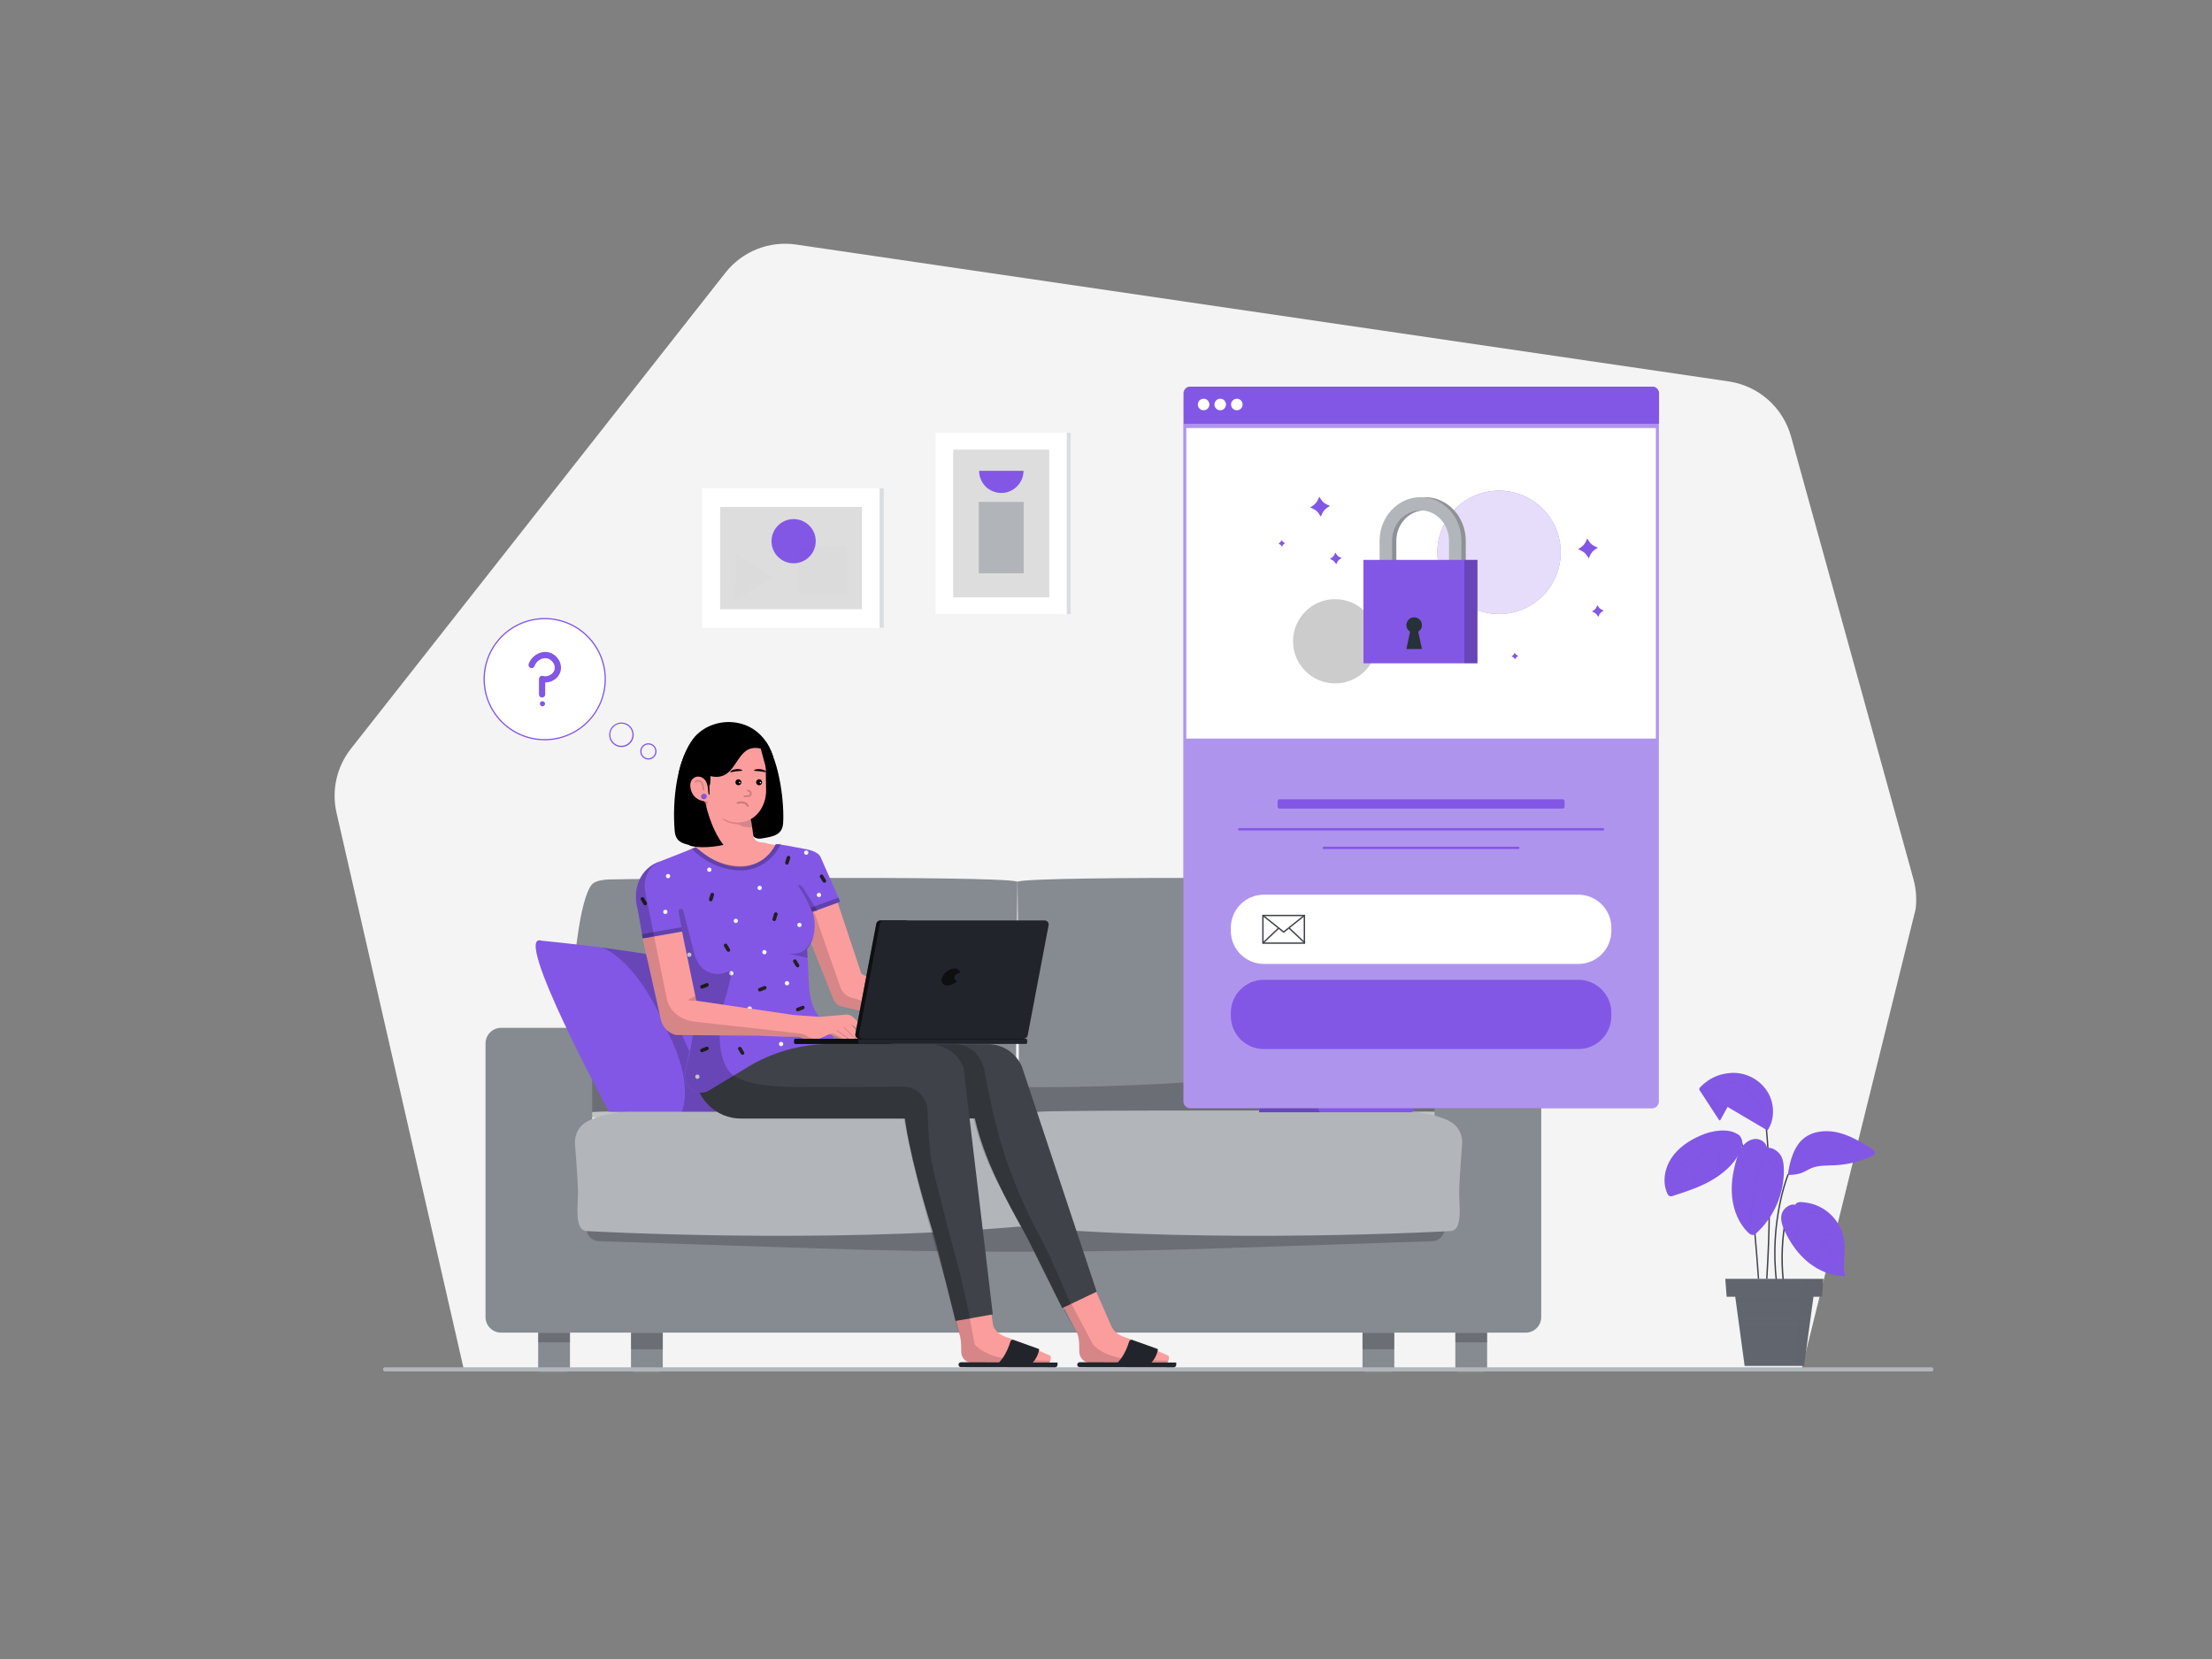 <svg class="gridItem__media" version="1.1" id="Layer_1" xmlns="http://www.w3.org/2000/svg" xmlns:xlink="http://www.w3.org/1999/xlink" x="0px" y="0px" width="1600" height="1200" viewBox="0 0 1600 1200" style="enable-background:new 0 0 1600 1200;" xml:space="preserve" fill="none">
<rect x="0" y="0" width="1600" height="1200" fill="#808080" stroke="none"/>
<path d="M243.41 587.9L335.61 991H1303L1385.6 657.7C1386.5 650.471 1386 643.135 1384.1 636.1L1295.5 315.7C1292.65 305.426 1286.88 296.198 1278.9 289.134C1270.91 282.07 1261.05 277.473 1250.5 275.9L575.9 176.9C566.325 175.481 556.544 176.621 547.552 180.204C538.56 183.787 530.676 189.685 524.7 197.3L253.81 541.6C248.73 548.052 245.159 555.559 243.36 563.571C241.56 571.583 241.577 579.896 243.41 587.9V587.9Z" fill="#F4F4F4"/>
<path d="M735.41 824.53C734.12 794.22 735.92 637.69 735.92 637.69C719.36 633.04 448.67 635.75 440.17 636.14C431.67 636.53 429.23 638.85 429.23 638.85C429.23 638.85 418.91 642.16 414.05 715.18L411.32 807.09C411.32 807.09 417.9 804.09 440.17 804C462.44 803.91 738.17 815 735.41 824.53Z" fill="#868A91"/>
<path d="M736.5 824.53C737.79 794.22 736 637.69 736 637.69C752.55 633.04 1023.24 635.75 1031.75 636.14C1040.26 636.53 1042.68 638.85 1042.68 638.85C1042.68 638.85 1053 642.16 1057.86 715.18L1060.6 807.09C1060.6 807.09 1054.02 804.09 1031.75 804C1009.48 803.91 733.74 815 736.5 824.53Z" fill="#868A91"/>
<path opacity="0.2" d="M413.9 720.17C413.9 720.17 497.75 790.04 731.56 786.27C731.56 786.27 1010.19 791.86 1051.56 731.59V807.09L736.85 829L411.32 807.09L413.9 720.17Z" fill="black"/>
<path d="M1037.65 754.751V876.751H428.349V754.751C428.349 751.759 427.161 748.89 425.046 746.775C422.93 744.659 420.061 743.471 417.069 743.471H362.469C359.478 743.471 356.609 744.659 354.493 746.775C352.378 748.89 351.189 751.759 351.189 754.751V952.651C351.188 954.133 351.479 955.601 352.045 956.97C352.612 958.34 353.442 959.585 354.49 960.633C355.537 961.682 356.781 962.514 358.15 963.081C359.52 963.649 360.987 963.941 362.469 963.941H1103.53C1105.01 963.941 1106.48 963.649 1107.85 963.081C1109.22 962.514 1110.46 961.682 1111.51 960.633C1112.56 959.585 1113.39 958.34 1113.95 956.97C1114.52 955.601 1114.81 954.133 1114.81 952.651V754.751C1114.81 751.759 1113.62 748.89 1111.51 746.775C1109.39 744.659 1106.52 743.471 1103.53 743.471H1048.93C1045.94 743.471 1043.07 744.659 1040.95 746.775C1038.84 748.89 1037.65 751.759 1037.65 754.751V754.751Z" fill="#868A91"/>
<path opacity="0.2" d="M1035.87 897.8L880.13 903C783.743 906.22 687.33 906.22 590.89 903L433.29 897.78C431.1 897.756 428.99 896.951 427.34 895.51C425.691 894.069 424.609 892.087 424.29 889.92L423.62 885.75H1045.51L1044.84 889.92C1044.53 892.086 1043.45 894.069 1041.81 895.513C1040.16 896.957 1038.06 897.768 1035.87 897.8V897.8Z" fill="black"/>
<path d="M424.29 890.47C424.29 890.47 592.83 900.02 736.85 887.23C736.85 887.23 740.17 812.91 732.07 807.56C725.67 803.35 725.27 804.08 691.52 803.56C655.94 803.05 468.17 803.27 458.61 803.56C449.05 803.85 433.29 806.18 424.29 811.41C415.29 816.64 415.85 826.52 415.85 826.52C415.85 826.52 418.1 854.99 418.1 863.13C418.1 871.27 415.21 890 424.29 890.47Z" fill="#B2B6BB"/>
<path d="M1049.24 890.47C1049.24 890.47 880.7 900 736.68 887.23C736.68 887.23 733.36 812.91 741.47 807.56C747.86 803.35 748.26 804.08 782.01 803.56C817.59 803.05 1005.36 803.27 1014.92 803.56C1024.48 803.85 1040.24 806.18 1049.24 811.41C1058.24 816.64 1057.68 826.52 1057.68 826.52C1057.68 826.52 1055.43 854.99 1055.43 863.13C1055.43 871.27 1058.33 890 1049.24 890.47Z" fill="#B2B6BB"/>
<path d="M389.27 963.94H412.27V989.61C412.27 990.509 411.912 991.372 411.277 992.008C410.641 992.643 409.779 993 408.88 993H392.66C391.76 993 390.898 992.643 390.262 992.008C389.627 991.372 389.27 990.509 389.27 989.61V963.94V963.94Z" fill="#868A91"/>
<path opacity="0.2" d="M412.32 963.94H389.27V970.95H412.32V963.94Z" fill="black"/>
<path d="M456.41 963.94H479.41V989.61C479.41 990.509 479.053 991.372 478.417 992.008C477.781 992.643 476.919 993 476.02 993H459.81C458.911 993 458.049 992.643 457.413 992.008C456.777 991.372 456.42 990.509 456.42 989.61V963.94H456.41Z" fill="#868A91"/>
<path opacity="0.2" d="M479.46 963.94H456.41V975.97H479.46V963.94Z" fill="black"/>
<path d="M1072.33 993H1056.07C1055.17 993 1054.31 992.643 1053.67 992.007C1053.04 991.371 1052.68 990.509 1052.68 989.61V963.94H1075.68V989.61C1075.68 990.502 1075.33 991.358 1074.7 991.993C1074.07 992.628 1073.22 992.989 1072.33 993V993Z" fill="#868A91"/>
<path opacity="0.2" d="M1052.67 970.95H1075.72V963.94H1052.67V970.95Z" fill="black"/>
<path d="M1005.19 993H988.93C988.031 993 987.169 992.643 986.533 992.007C985.897 991.371 985.54 990.509 985.54 989.61V963.94H1008.54V989.61C1008.54 990.502 1008.19 991.358 1007.56 991.993C1006.93 992.628 1006.08 992.989 1005.19 993Z" fill="#868A91"/>
<path opacity="0.2" d="M985.53 975.96H1008.58V963.93H985.53V975.96Z" fill="black"/>
<path d="M391.789 680.43C391.789 680.43 485.789 689.52 495.679 697.66C505.569 705.8 544.489 765.3 551.469 804.12H440.469C440.619 804.46 369.489 673.05 391.789 680.43Z" class="change-color-in-svg" fill="#4D61FC" style="fill: rgb(130, 87, 229);"/>
<path opacity="0.2" d="M434.74 685.3C434.74 685.3 459.68 691.08 483.44 747.6C483.44 747.6 501.61 780.26 493.23 804.12H518.23L467 690L434.74 685.3Z" fill="black"/>
<path d="M1070.3 680.841C1070.3 680.841 976.3 689.941 966.41 698.071C956.52 706.201 917.6 765.721 910.62 804.531H1021.62C1021.62 804.531 1092.83 672.911 1070.3 680.841Z" class="change-color-in-svg" fill="#4D61FC" style="fill: rgb(130, 87, 229);"/>
<path opacity="0.2" d="M963.3 701.22C920.42 753.57 910.62 804.53 910.62 804.53H954.62C954.62 804.53 940.18 782.12 960.07 742.53C979.96 702.94 998.07 689.95 998.07 689.95C998.07 689.95 967.25 692.88 963.3 701.22Z" fill="black"/>
<path d="M1397 989H278.55C278.152 989 277.77 989.158 277.489 989.439C277.208 989.721 277.05 990.102 277.05 990.5C277.05 990.898 277.208 991.279 277.489 991.561C277.77 991.842 278.152 992 278.55 992H1397C1397.4 992 1397.78 991.842 1398.06 991.561C1398.34 991.279 1398.5 990.898 1398.5 990.5C1398.5 990.102 1398.34 989.721 1398.06 989.439C1397.78 989.158 1397.4 989 1397 989V989Z" fill="#B2B6BB"/>
<path d="M621.91 731.061L629.2 707.501L623.08 704.441L605.73 652.391C604.73 652.391 578.42 661.231 578.42 661.231L602.59 722.301C603.441 724.623 605.163 726.524 607.39 727.601L621.91 731.061Z" fill="#FC9D9D"/>
<path d="M545.919 605.76C547.532 606.63 549.409 606.872 551.189 606.44C559.489 605.09 565.769 603.97 566.449 595.56C567.339 582.32 564.539 553.05 553.999 536.33C546.819 540.04 545.699 541.72 545.699 541.72C545.699 541.72 535.039 538.47 534.819 538.35C534.819 538.24 531.339 596.23 545.919 605.76Z" fill="black"/>
<path d="M519.79 597.24L513.84 526.69C510.25 526.13 504.53 530.84 502.84 532.75C489.38 548.11 486.13 579.85 488.03 601.05C488.71 609.24 493.98 610.36 502.03 611.93C510.08 613.5 519.53 614.29 523.03 610.25C524.72 608.12 519.79 597.24 519.79 597.24Z" fill="black"/>
<path d="M803.24 986H844.24C844.92 984.77 846.82 981.07 844.47 980.28L816.54 968.28C811.6 966.6 808.24 965.47 805.32 961.77C804.726 960.975 804.235 960.108 803.86 959.19L782.1 909.84L757.34 922.74L778.07 962.22C780.07 965.14 780.53 968.95 780.65 972.43L780.76 978.04C780.841 980.067 781.683 981.988 783.117 983.423C784.551 984.857 786.473 985.699 788.5 985.78H788.61L803.19 986H803.24Z" fill="#FC9D9D"/>
<path opacity="0.15" d="M845.08 984.25C844.74 985.03 844.4 985.7 844.18 986.15H803.18L788.48 985.93H788.37C786.338 985.865 784.407 985.029 782.969 983.591C781.531 982.153 780.695 980.222 780.63 978.19L780.52 972.58C780.41 969.1 779.85 965.18 777.94 962.37L769.75 948.24L770.2 944.32L775 943L790.45 972.36C790.45 972.36 797.97 982.56 820.4 983.46L842.83 984.25H845.08Z" fill="black"/>
<path d="M793.23 934.3L768.32 946.211L742.61 894.56C726.94 866.57 712 839 705.16 809H578.35C569.585 808.991 561.173 805.544 554.922 799.4C548.671 793.256 545.08 784.904 544.92 776.141L544.59 755.271H714.59C719.87 755.277 725.031 756.847 729.421 759.781C733.811 762.716 737.234 766.884 739.26 771.76L793.23 934.3Z" fill="#3F4249"/>
<path opacity="0.2" d="M753.82 897.65C726 846 719 811 711.77 772.87C710.87 770.07 706.5 755.15 689.77 755.15H624.67C607.4 754.7 597.75 781.29 583.4 771.75L548.18 755.15H544.7L545 776C545.137 784.771 548.719 793.135 554.973 799.286C561.226 805.436 569.649 808.879 578.42 808.87H704.25C714 850 730 867 754 917L768.41 946L774.58 943.42C774.47 943.66 759.09 906.62 753.82 897.65Z" fill="black"/>
<path opacity="0.15" d="M615.599 721.52C613.806 720.965 612.169 719.998 610.817 718.695C609.466 717.393 608.439 715.792 607.819 714.02L589.339 660.9L588.339 659.54C585.277 660.575 582.29 661.822 579.399 663.27L602.549 722.27C603.401 724.593 605.122 726.493 607.349 727.57L621.869 731.03L623.239 723.85L615.599 721.52Z" fill="black"/>
<path d="M717.819 986H758.819C759.489 984.77 761.399 981.07 759.039 980.28L731.119 968.28C726.179 966.6 722.819 965.47 719.899 961.77C719.306 960.975 718.815 960.108 718.439 959.19L710.999 909.88L684.189 922.78L688.639 943.5C690.289 951.16 692.439 958.71 694.469 966.29C694.966 968.313 695.228 970.387 695.249 972.47L695.369 978.08C695.448 980.106 696.288 982.027 697.72 983.462C699.153 984.896 701.074 985.738 703.099 985.82H703.219L717.799 986.04L717.819 986Z" fill="#FC9D9D"/>
<path opacity="0.15" d="M759.66 984.25C759.32 985.03 758.98 985.7 758.76 986.15H717.76L703.06 985.93H702.95C700.918 985.865 698.986 985.029 697.549 983.591C696.111 982.154 695.275 980.222 695.21 978.19L695.1 972.58C695.065 970.178 694.698 967.792 694.01 965.49C692.694 961.68 691.576 957.805 690.66 953.88L689.43 948.24L689.88 944.32L700.29 947.17L705 972.36C705 972.36 712.52 982.56 735 983.46L757.43 984.25H759.66Z" fill="black"/>
<path d="M579.2 614.64L536.14 651.4L483.33 621.48L507.33 610.57C507.56 610.46 507.78 610.46 508 610.35C509.368 609.705 510.489 608.635 511.198 607.299C511.906 605.963 512.163 604.434 511.93 602.94L509 576.47L536.26 563.57L542.54 590.49L543.54 594.87L545 605C545.316 606.218 546.024 607.297 547.014 608.073C548.005 608.848 549.222 609.276 550.48 609.29C552.61 609.44 554.72 609.77 554.78 610.15L579.2 614.64Z" fill="#FC9D9D"/>
<path d="M691.119 955.48L718.119 950.71L696.9 771.86C694.873 766.985 691.449 762.819 687.059 759.886C682.669 756.954 677.509 755.386 672.229 755.38H502.229L502.559 776.24C502.719 785.005 506.312 793.358 512.565 799.503C518.818 805.648 527.233 809.093 535.999 809.1H654.599C654.599 809.1 656.679 832.32 673.879 888.17C676.039 895.177 677.956 902.263 679.629 909.43L691.119 955.48Z" fill="#3F4249"/>
<path opacity="0.2" d="M684.18 882.69C672.7 836.26 672.83 844.35 670.63 799.9C667 788.46 658.85 786 653 786L592.23 786.33C574.96 785.88 545.01 787.68 530.77 778.03L505.87 755.26H502.39L502.73 776.13C502.864 784.904 506.448 793.273 512.706 799.425C518.965 805.577 527.394 809.017 536.17 809H653.8C662 853 671.08 881.39 684.35 928.33L691.35 955.33L701.69 953.79C701.59 953.89 696.03 925.59 690.49 906.4C688.22 898.58 686.15 890.64 684.18 882.69Z" fill="black"/>
<path d="M583.869 686.621L584.77 705.691C585.22 715.561 585.41 725.091 591.02 733.281L605.939 755.151H600.33C579.408 755.159 558.888 760.9 540.999 771.751L513.19 788.581C504.19 794.071 493.11 786.001 495.47 775.681L496.589 770.851C500.812 752.81 501.346 734.102 498.16 715.851L493.489 674.851L464.92 678.941L461.23 657.941C456.75 643.481 463.14 627.661 477.72 622.941L503.23 613.001L509.85 617.931C527.57 631.281 550.849 630.551 560.969 610.811L561.07 610.611C561.37 610.011 574.929 612.721 583.869 614.401C586.729 614.941 591.279 616.571 592.939 618.911C593.478 619.696 593.909 620.55 594.219 621.451L607.77 652.351L585.32 660.521L579.95 645.521L576.999 640.261L586.2 655.961C587.001 657.181 587.577 658.536 587.9 659.961C590.46 668.181 589.54 679.131 584.33 685.961L583.869 686.621Z" class="change-color-in-svg" fill="#4D61FC" style="fill: rgb(130, 87, 229);"/>
<path d="M543.91 750.33L544.36 749.88C543.825 749.322 543.526 748.578 543.526 747.805C543.526 747.032 543.825 746.289 544.36 745.73L543.91 745.28C543.351 745.815 542.608 746.114 541.835 746.114C541.061 746.114 540.318 745.815 539.76 745.28L539.31 745.73C539.844 746.289 540.143 747.032 540.143 747.805C540.143 748.578 539.844 749.322 539.31 749.88L539.76 750.33C540.02 750.038 540.34 749.804 540.698 749.643C541.055 749.483 541.443 749.4 541.835 749.4C542.226 749.4 542.614 749.483 542.971 749.643C543.329 749.804 543.649 750.038 543.91 750.33V750.33Z" class="change-color-in-svg" fill="#4D61FC" style="fill: rgb(130, 87, 229);"/>
<path d="M542.259 731.09C543.127 731.09 543.829 730.387 543.829 729.52C543.829 728.653 543.127 727.95 542.259 727.95C541.392 727.95 540.689 728.653 540.689 729.52C540.689 730.387 541.392 731.09 542.259 731.09Z" fill="#F4F4F4"/>
<path d="M549.5 643.821C550.367 643.821 551.07 643.118 551.07 642.251C551.07 641.384 550.367 640.681 549.5 640.681C548.633 640.681 547.93 641.384 547.93 642.251C547.93 643.118 548.633 643.821 549.5 643.821Z" fill="#F4F4F4"/>
<path d="M592.36 648.92C593.227 648.92 593.93 648.217 593.93 647.35C593.93 646.483 593.227 645.78 592.36 645.78C591.493 645.78 590.79 646.483 590.79 647.35C590.79 648.217 591.493 648.92 592.36 648.92Z" fill="#F4F4F4"/>
<path d="M583.17 618.3C584.037 618.3 584.74 617.597 584.74 616.73C584.74 615.863 584.037 615.16 583.17 615.16C582.303 615.16 581.6 615.863 581.6 616.73C581.6 617.597 582.303 618.3 583.17 618.3Z" fill="#F4F4F4"/>
<path d="M578.259 670.6C579.127 670.6 579.829 669.897 579.829 669.03C579.829 668.163 579.127 667.46 578.259 667.46C577.392 667.46 576.689 668.163 576.689 669.03C576.689 669.897 577.392 670.6 578.259 670.6Z" fill="#F4F4F4"/>
<path d="M532.25 667.66C533.117 667.66 533.82 666.958 533.82 666.091C533.82 665.223 533.117 664.521 532.25 664.521C531.383 664.521 530.68 665.223 530.68 666.091C530.68 666.958 531.383 667.66 532.25 667.66Z" fill="#F4F4F4"/>
<path d="M498.57 692.15C499.437 692.15 500.14 691.447 500.14 690.58C500.14 689.713 499.437 689.01 498.57 689.01C497.703 689.01 497 689.713 497 690.58C497 691.447 497.703 692.15 498.57 692.15Z" fill="#F4F4F4"/>
<path d="M565 756.72C565.867 756.72 566.57 756.017 566.57 755.15C566.57 754.283 565.867 753.58 565 753.58C564.133 753.58 563.43 754.283 563.43 755.15C563.43 756.017 564.133 756.72 565 756.72Z" fill="#F4F4F4"/>
<path d="M569.259 712.75C570.127 712.75 570.829 712.047 570.829 711.18C570.829 710.313 570.127 709.61 569.259 709.61C568.392 709.61 567.689 710.313 567.689 711.18C567.689 712.047 568.392 712.75 569.259 712.75Z" fill="#F4F4F4"/>
<path d="M552.929 690.3C553.796 690.3 554.499 689.597 554.499 688.73C554.499 687.863 553.796 687.16 552.929 687.16C552.062 687.16 551.359 687.863 551.359 688.73C551.359 689.597 552.062 690.3 552.929 690.3Z" fill="#F4F4F4"/>
<path d="M528.99 705.571C529.857 705.571 530.56 704.868 530.56 704.001C530.56 703.134 529.857 702.431 528.99 702.431C528.123 702.431 527.42 703.134 527.42 704.001C527.42 704.868 528.123 705.571 528.99 705.571Z" fill="#F4F4F4"/>
<path d="M483.23 635.281C484.097 635.281 484.8 634.578 484.8 633.711C484.8 632.844 484.097 632.141 483.23 632.141C482.363 632.141 481.66 632.844 481.66 633.711C481.66 634.578 482.363 635.281 483.23 635.281Z" fill="#F4F4F4"/>
<path d="M513.07 630.651C513.937 630.651 514.64 629.948 514.64 629.081C514.64 628.214 513.937 627.511 513.07 627.511C512.203 627.511 511.5 628.214 511.5 629.081C511.5 629.948 512.203 630.651 513.07 630.651Z" fill="#F4F4F4"/>
<path d="M481.259 661.16C482.127 661.16 482.829 660.458 482.829 659.591C482.829 658.723 482.127 658.021 481.259 658.021C480.392 658.021 479.689 658.723 479.689 659.591C479.689 660.458 480.392 661.16 481.259 661.16Z" fill="#F4F4F4"/>
<path d="M504.429 780.39C505.296 780.39 505.999 779.687 505.999 778.82C505.999 777.953 505.296 777.25 504.429 777.25C503.562 777.25 502.859 777.953 502.859 778.82C502.859 779.687 503.562 780.39 504.429 780.39Z" fill="#F4F4F4"/>
<path d="M576.9 699.74C576.682 699.729 576.47 699.669 576.278 699.565C576.086 699.461 575.919 699.316 575.79 699.14L573.79 695.82C573.635 695.528 573.596 695.188 573.683 694.869C573.77 694.55 573.975 694.275 574.256 694.102C574.538 693.929 574.875 693.869 575.199 693.936C575.523 694.002 575.81 694.19 576 694.46L578 697.78C578.165 698.077 578.213 698.425 578.135 698.756C578.057 699.087 577.86 699.377 577.58 699.57C577.361 699.654 577.133 699.711 576.9 699.74V699.74Z" fill="#231F20"/>
<path d="M537.1 763.001C536.884 762.991 536.673 762.933 536.483 762.831C536.292 762.729 536.127 762.585 536 762.411L534 759.091C533.845 758.799 533.806 758.458 533.893 758.139C533.98 757.82 534.185 757.546 534.466 757.373C534.748 757.199 535.085 757.14 535.409 757.206C535.733 757.273 536.02 757.46 536.21 757.731L538.21 761.051C538.375 761.347 538.423 761.695 538.343 762.025C538.263 762.355 538.062 762.642 537.78 762.831C537.563 762.92 537.334 762.978 537.1 763.001V763.001Z" fill="#231F20"/>
<path d="M554.46 714.691C554.415 714.906 554.321 715.107 554.185 715.281C554.05 715.454 553.878 715.594 553.68 715.691L550.05 717.111C549.728 717.217 549.378 717.2 549.068 717.064C548.758 716.927 548.509 716.68 548.37 716.371C548.258 716.05 548.271 715.699 548.407 715.388C548.542 715.077 548.79 714.828 549.1 714.691L552.73 713.271C553.052 713.162 553.403 713.178 553.714 713.315C554.025 713.452 554.273 713.7 554.41 714.011C554.457 714.234 554.474 714.463 554.46 714.691V714.691Z" fill="#231F20"/>
<path d="M512.62 712.65C512.575 712.865 512.482 713.068 512.347 713.241C512.211 713.414 512.038 713.554 511.84 713.65L508.21 715C507.89 715.124 507.534 715.117 507.22 714.979C506.906 714.841 506.659 714.584 506.535 714.265C506.41 713.945 506.417 713.589 506.555 713.275C506.693 712.961 506.95 712.714 507.27 712.59L510.89 711.17C511.213 711.061 511.565 711.076 511.878 711.213C512.191 711.35 512.441 711.598 512.58 711.91C512.624 712.154 512.637 712.402 512.62 712.65V712.65Z" fill="#231F20"/>
<path d="M582 729C581.952 729.214 581.857 729.415 581.722 729.588C581.587 729.761 581.416 729.902 581.22 730L577.59 731.41C577.429 731.483 577.255 731.523 577.078 731.526C576.901 731.529 576.726 731.496 576.562 731.43C576.399 731.363 576.251 731.263 576.127 731.137C576.003 731.011 575.906 730.861 575.842 730.697C575.778 730.532 575.748 730.356 575.755 730.179C575.761 730.003 575.803 729.829 575.879 729.67C575.954 729.51 576.062 729.368 576.194 729.251C576.327 729.134 576.482 729.045 576.65 728.99L580.27 727.58C580.593 727.469 580.946 727.483 581.259 727.62C581.573 727.757 581.823 728.007 581.96 728.32C581.999 728.545 582.012 728.773 582 729V729Z" fill="#231F20"/>
<path d="M512.62 758.57C512.575 758.785 512.482 758.988 512.347 759.161C512.211 759.334 512.038 759.474 511.84 759.57L508.21 761C507.89 761.124 507.534 761.117 507.22 760.979C506.906 760.841 506.659 760.584 506.535 760.265C506.41 759.945 506.417 759.589 506.555 759.275C506.693 758.961 506.95 758.714 507.27 758.59L510.89 757.17C511.213 757.061 511.565 757.076 511.878 757.213C512.191 757.35 512.441 757.598 512.58 757.91C512.617 758.128 512.631 758.349 512.62 758.57Z" fill="#231F20"/>
<path d="M526.9 688.51C526.683 688.5 526.471 688.442 526.278 688.34C526.086 688.238 525.92 688.095 525.79 687.92L523.79 684.6C523.688 684.455 523.616 684.29 523.58 684.116C523.544 683.943 523.544 683.763 523.579 683.589C523.615 683.415 523.686 683.251 523.788 683.105C523.89 682.96 524.02 682.837 524.171 682.744C524.323 682.651 524.491 682.589 524.667 682.564C524.843 682.539 525.022 682.55 525.193 682.596C525.364 682.643 525.524 682.724 525.663 682.834C525.802 682.945 525.917 683.083 526 683.24L528 686.56C528.164 686.856 528.212 687.202 528.134 687.531C528.056 687.86 527.859 688.148 527.58 688.34C527.363 688.428 527.134 688.486 526.9 688.51Z" fill="#231F20"/>
<path d="M596.29 638.51C596.073 638.5 595.86 638.442 595.668 638.34C595.476 638.238 595.309 638.095 595.18 637.92L593.18 634.6C593.078 634.455 593.006 634.29 592.97 634.116C592.934 633.943 592.933 633.763 592.969 633.589C593.005 633.415 593.076 633.251 593.178 633.105C593.279 632.96 593.41 632.837 593.561 632.744C593.712 632.651 593.881 632.589 594.057 632.564C594.232 632.539 594.411 632.55 594.583 632.596C594.754 632.643 594.914 632.724 595.053 632.834C595.192 632.945 595.306 633.083 595.39 633.24L597.39 636.55C597.554 636.847 597.602 637.195 597.525 637.526C597.447 637.857 597.249 638.147 596.97 638.34C596.752 638.428 596.523 638.486 596.29 638.51V638.51Z" fill="#231F20"/>
<path d="M466.69 654.84C466.473 654.829 466.262 654.769 466.071 654.665C465.881 654.562 465.716 654.416 465.59 654.24L463.59 650.93C463.5 650.785 463.439 650.624 463.412 650.455C463.384 650.287 463.39 650.115 463.429 649.948C463.468 649.782 463.539 649.625 463.639 649.487C463.739 649.348 463.865 649.23 464.01 649.14C464.155 649.05 464.316 648.99 464.485 648.962C464.653 648.935 464.825 648.941 464.992 648.98C465.158 649.019 465.315 649.09 465.453 649.19C465.592 649.289 465.71 649.415 465.8 649.56L467.8 652.88C467.965 653.178 468.013 653.528 467.934 653.859C467.854 654.191 467.653 654.48 467.37 654.67C467.151 654.755 466.923 654.813 466.69 654.84Z" fill="#231F20"/>
<path d="M559.049 665.84C558.914 665.669 558.819 665.47 558.769 665.257C558.718 665.045 558.715 664.824 558.759 664.61L559.899 660.89C559.937 660.714 560.01 660.548 560.116 660.402C560.221 660.256 560.355 660.133 560.51 660.042C560.665 659.951 560.837 659.892 561.015 659.871C561.194 659.849 561.375 659.865 561.547 659.917C561.719 659.969 561.879 660.056 562.015 660.173C562.152 660.29 562.263 660.434 562.341 660.596C562.42 660.758 562.463 660.934 562.47 661.114C562.477 661.294 562.446 661.473 562.379 661.64L561.249 665.37C561.137 665.691 560.908 665.958 560.608 666.118C560.308 666.277 559.958 666.317 559.629 666.23C559.419 666.128 559.224 665.997 559.049 665.84V665.84Z" fill="#231F20"/>
<path d="M568.23 625C568.095 624.831 567.999 624.634 567.951 624.422C567.902 624.211 567.902 623.992 567.95 623.78L569.08 620.05C569.12 619.877 569.196 619.713 569.302 619.57C569.409 619.427 569.543 619.307 569.698 619.218C569.852 619.129 570.023 619.073 570.2 619.053C570.377 619.033 570.557 619.05 570.727 619.102C570.898 619.154 571.055 619.241 571.191 619.357C571.326 619.473 571.437 619.615 571.515 619.775C571.593 619.935 571.637 620.11 571.645 620.288C571.653 620.466 571.624 620.644 571.56 620.81L570.43 624.53C570.316 624.851 570.087 625.117 569.788 625.278C569.488 625.438 569.14 625.482 568.81 625.4C568.602 625.29 568.407 625.156 568.23 625Z" fill="#231F20"/>
<path d="M513.13 651.55C512.996 651.38 512.9 651.183 512.85 650.972C512.8 650.762 512.796 650.542 512.84 650.33L514 646.6C514.118 646.293 514.348 646.041 514.644 645.897C514.94 645.753 515.28 645.726 515.595 645.823C515.91 645.919 516.176 646.132 516.341 646.417C516.505 646.702 516.555 647.039 516.48 647.36L515.35 651.08C515.236 651.4 515.007 651.666 514.708 651.827C514.409 651.988 514.06 652.032 513.73 651.95C513.512 651.846 513.31 651.712 513.13 651.55V651.55Z" fill="#231F20"/>
<path opacity="0.2" d="M577 640.26C577.654 640.108 578.339 640.164 578.959 640.421C579.58 640.677 580.104 641.121 580.46 641.69L591.35 658.86L587.35 659.54L586.49 657.46C584.012 651.379 580.834 645.606 577.02 640.26H577Z" fill="black"/>
<path opacity="0.2" d="M492.24 657.46C492.459 657.415 492.685 657.414 492.905 657.457C493.125 657.501 493.334 657.587 493.52 657.712C493.706 657.836 493.866 657.997 493.989 658.184C494.113 658.371 494.198 658.58 494.24 658.8L502.09 689.31C503.09 693.69 506.01 699.41 509.94 701.76C519.02 707.26 526.39 702.76 526.39 702.76C526.71 702.619 527.063 702.568 527.409 702.615C527.756 702.663 528.083 702.805 528.353 703.027C528.624 703.249 528.828 703.541 528.942 703.872C529.056 704.203 529.076 704.559 529 704.9L526 717.69C516.92 742.81 519.5 770.85 530.83 778.03L513.4 788.58C504.4 794.07 493.33 786 495.68 775.68L496.8 770.85C501.06 752.8 504.57 734.06 501.43 715.85L490.89 659.55C490.824 659.324 490.808 659.086 490.843 658.853C490.877 658.619 490.961 658.396 491.089 658.198C491.217 658 491.386 657.832 491.584 657.704C491.783 657.577 492.006 657.494 492.24 657.46V657.46Z" fill="black"/>
<path d="M590.8 750.33L591.24 749.88C590.705 749.322 590.407 748.578 590.407 747.805C590.407 747.032 590.705 746.289 591.24 745.73L590.8 745.28C590.242 745.815 589.498 746.114 588.725 746.114C587.952 746.114 587.209 745.815 586.65 745.28L586.2 745.73C586.735 746.289 587.034 747.032 587.034 747.805C587.034 748.578 586.735 749.322 586.2 749.88L586.65 750.33C586.911 750.038 587.231 749.804 587.588 749.643C587.946 749.483 588.333 749.4 588.725 749.4C589.117 749.4 589.505 749.483 589.862 749.643C590.22 749.804 590.539 750.038 590.8 750.33Z" class="change-color-in-svg" fill="#4D61FC" style="fill: rgb(130, 87, 229);"/>
<path opacity="0.2" d="M589.4 676.88L584.66 684.17C581.74 689.11 576.47 690.1 570.75 689.98L584.1 692.79L583.76 686.62C583.76 686.62 588.4 678.79 589.4 676.88Z" fill="black"/>
<path d="M629 746.4L617 735.75C615.798 734.577 614.2 733.895 612.52 733.84L593.11 735.52L573 734.12L573.08 734.03L503.66 723.86L493.28 673.86L464.91 678.86L478.22 738.26C478.945 740.77 480.306 743.049 482.173 744.877C484.039 746.705 486.346 748.018 488.87 748.69L550.68 749.19V749.27L577.76 750.03L580.45 751.03C582.671 751.934 585.057 752.36 587.453 752.283C589.849 752.205 592.202 751.625 594.36 750.58H594.47L598.17 748.79C598.625 748.578 599.117 748.458 599.619 748.439C600.121 748.42 600.621 748.502 601.09 748.68L610.62 752.6C610.86 752.705 611.124 752.739 611.382 752.7C611.64 752.661 611.882 752.55 612.08 752.38C612.262 752.23 612.409 752.042 612.51 751.828C612.611 751.615 612.663 751.381 612.663 751.145C612.663 750.909 612.611 750.676 612.51 750.463C612.409 750.249 612.262 750.06 612.08 749.91L605 744.72L615.54 752.35C615.782 752.523 616.063 752.633 616.358 752.672C616.652 752.71 616.952 752.675 617.23 752.57C617.494 752.466 617.728 752.297 617.91 752.079C618.092 751.861 618.217 751.601 618.272 751.323C618.328 751.044 618.313 750.756 618.229 750.485C618.145 750.214 617.994 749.968 617.79 749.77L610.27 742.36L620.1 752C620.349 752.24 620.663 752.401 621.003 752.461C621.344 752.522 621.694 752.48 622.01 752.34C622.286 752.235 622.533 752.066 622.73 751.848C622.928 751.629 623.072 751.366 623.149 751.082C623.226 750.797 623.234 750.498 623.174 750.209C623.113 749.92 622.985 749.65 622.8 749.42L615.39 740.67L626.72 748.97C626.909 749.123 627.127 749.236 627.361 749.303C627.595 749.369 627.84 749.387 628.081 749.356C628.322 749.326 628.554 749.246 628.764 749.123C628.973 749 629.156 748.836 629.3 748.64C629.542 748.298 629.646 747.877 629.59 747.461C629.535 747.046 629.324 746.667 629 746.4V746.4Z" fill="#FC9D9D"/>
<g opacity="0.5">
<path opacity="0.5" d="M587.4 659.46L586.33 656.6L606.49 649.32L607.56 652.19L587.4 659.46Z" fill="black"/>
</g>
<path opacity="0.15" d="M611.92 750.55C611.8 750.55 611.8 750.55 611.69 750.44L605.19 745.62C605.07 745.51 604.96 745.28 605.07 745.17C605.18 745.06 605.41 744.94 605.52 745.06L612.03 749.88C612.14 749.99 612.25 750.22 612.14 750.33L611.92 750.55Z" fill="black"/>
<path opacity="0.15" d="M617.41 750.33C617.3 750.33 617.19 750.33 617.19 750.22L610.12 743.22C610.07 743.159 610.045 743.081 610.049 743.002C610.053 742.923 610.087 742.849 610.143 742.793C610.198 742.737 610.273 742.704 610.352 742.7C610.431 742.695 610.508 742.721 610.57 742.77L617.64 749.77C617.693 749.833 617.722 749.913 617.722 749.995C617.722 750.078 617.693 750.157 617.64 750.22C617.64 750.33 617.52 750.33 617.41 750.33Z" fill="black"/>
<path opacity="0.15" d="M602.94 747.75C605.07 748.87 608.77 750.66 610.01 751.45C611.8 752.45 612.36 751.11 612.36 751.11C612.417 751.398 612.396 751.696 612.297 751.973C612.198 752.249 612.026 752.494 611.8 752.68C611.59 752.825 611.352 752.92 611.101 752.96C610.85 753 610.593 752.983 610.35 752.91L600.81 749C599.86 748.651 598.81 748.69 597.89 749.11L599.8 748C600.255 747.688 600.785 747.5 601.336 747.456C601.887 747.412 602.44 747.514 602.94 747.75V747.75Z" fill="black"/>
<path opacity="0.15" d="M582.87 749C581.618 748.192 580.192 747.692 578.71 747.54L560.09 745.42L501.65 738.92C492.23 737.35 485.05 732.19 482.58 723.55L473.12 677.23L465.06 678.91L478.21 738.13C478.933 740.715 480.316 743.067 482.224 744.956C484.132 746.844 486.498 748.203 489.09 748.901L556.74 749.37H564.9L577.7 750.25C586 754.4 592.39 751.591 592.39 751.591C589.032 751.668 585.725 750.768 582.87 749V749Z" fill="black"/>
<path opacity="0.15" d="M546.54 597.87L544.82 590.78C543.22 592.87 537.03 595.62 531.23 594.66C527 594.3 524.8 592.58 522.5 591.75C523.38 594.51 529.5 595.98 534.32 596.42C536.154 597.474 538.182 598.146 540.282 598.395C542.382 598.644 544.511 598.466 546.54 597.87V597.87Z" fill="black"/>
<path opacity="0.2" d="M465.07 678.88L461.33 657.79C457.33 642.2 463.24 627.51 477.82 622.79C467.95 626.94 464.59 637.37 467.17 647.58L473.17 677.19" fill="black"/>
<path d="M510.05 579.74C510.05 579.74 513.41 598.47 523.28 611.15C523.28 611.15 510.05 614.29 499.84 611.93C490.42 609.8 510.05 579.74 510.05 579.74Z" fill="black"/>
<path d="M575.43 751.34H644.3C644.565 751.34 644.819 751.445 645.007 751.633C645.194 751.82 645.3 752.075 645.3 752.34V754.13C645.3 754.395 645.194 754.649 645.007 754.837C644.819 755.025 644.565 755.13 644.3 755.13H575.43C575.165 755.13 574.91 755.025 574.723 754.837C574.535 754.649 574.43 754.395 574.43 754.13V752.34C574.421 752.206 574.441 752.072 574.488 751.947C574.535 751.822 574.608 751.708 574.703 751.613C574.798 751.519 574.912 751.445 575.037 751.398C575.162 751.351 575.296 751.331 575.43 751.34V751.34Z" fill="#21252B"/>
<path opacity="0.6" d="M575.43 751.34H644.3C644.565 751.34 644.819 751.445 645.007 751.633C645.194 751.82 645.3 752.075 645.3 752.34V754.13C645.3 754.395 645.194 754.649 645.007 754.837C644.819 755.025 644.565 755.13 644.3 755.13H575.43C575.165 755.13 574.91 755.025 574.723 754.837C574.535 754.649 574.43 754.395 574.43 754.13V752.34C574.421 752.206 574.441 752.072 574.488 751.947C574.535 751.822 574.608 751.708 574.703 751.613C574.798 751.519 574.912 751.445 575.037 751.398C575.162 751.351 575.296 751.331 575.43 751.34V751.34Z" fill="black"/>
<path d="M621.87 751.34H742C742.265 751.34 742.52 751.445 742.707 751.633C742.895 751.82 743 752.075 743 752.34V754.13C743 754.395 742.895 754.649 742.707 754.837C742.52 755.024 742.265 755.13 742 755.13H621.87C621.605 755.13 621.351 755.024 621.163 754.837C620.975 754.649 620.87 754.395 620.87 754.13V752.34C620.87 752.075 620.975 751.82 621.163 751.633C621.351 751.445 621.605 751.34 621.87 751.34Z" fill="#21252B"/>
<g opacity="0.6">
<path opacity="0.6" d="M740.419 752H618.159C617.939 752 617.829 751.89 617.829 751.66C617.823 751.615 617.827 751.57 617.841 751.526C617.855 751.483 617.879 751.444 617.911 751.412C617.943 751.38 617.982 751.356 618.026 751.342C618.069 751.327 618.114 751.324 618.159 751.33H740.419C740.649 751.33 740.759 751.44 740.759 751.66C740.757 751.75 740.72 751.835 740.657 751.898C740.594 751.961 740.509 751.998 740.419 752V752Z" fill="black"/>
</g>
<path d="M621.64 751.34H639.7C640.378 751.32 641.03 751.079 641.558 750.652C642.085 750.226 642.458 749.639 642.62 748.98L657.76 669.23C657.84 668.804 657.824 668.365 657.714 667.945C657.604 667.525 657.402 667.135 657.122 666.803C656.843 666.471 656.493 666.205 656.098 666.025C655.704 665.845 655.274 665.754 654.84 665.76H636.78C636.105 665.78 635.455 666.02 634.929 666.445C634.403 666.869 634.031 667.454 633.87 668.11L618.72 747.86C618.64 748.287 618.656 748.726 618.766 749.147C618.877 749.567 619.079 749.957 619.358 750.29C619.637 750.623 619.986 750.889 620.381 751.071C620.776 751.253 621.206 751.344 621.64 751.34V751.34Z" fill="#21252B"/>
<path opacity="0.6" d="M621.64 751.34H639.7C640.378 751.32 641.03 751.079 641.558 750.652C642.085 750.226 642.458 749.639 642.62 748.98L657.76 669.23C657.84 668.804 657.824 668.365 657.714 667.945C657.604 667.525 657.402 667.135 657.122 666.803C656.843 666.471 656.493 666.205 656.098 666.025C655.704 665.845 655.274 665.754 654.84 665.76H636.78C636.105 665.78 635.455 666.02 634.929 666.445C634.403 666.869 634.031 667.454 633.87 668.11L618.72 747.86C618.64 748.287 618.656 748.726 618.766 749.147C618.877 749.567 619.079 749.957 619.358 750.29C619.637 750.623 619.986 750.889 620.381 751.071C620.776 751.253 621.206 751.344 621.64 751.34V751.34Z" fill="black"/>
<path d="M624.22 751.34H740.42C741.098 751.32 741.751 751.079 742.278 750.653C742.806 750.226 743.179 749.639 743.34 748.98L758.48 669.23C758.562 668.803 758.548 668.364 758.438 667.943C758.329 667.523 758.127 667.132 757.847 666.8C757.567 666.467 757.217 666.201 756.821 666.022C756.425 665.842 755.995 665.752 755.56 665.76H639.36C638.685 665.78 638.035 666.021 637.509 666.445C636.984 666.869 636.612 667.454 636.45 668.11L621.45 747.86C621.348 748.277 621.342 748.712 621.434 749.132C621.526 749.552 621.713 749.944 621.981 750.281C622.248 750.617 622.589 750.887 622.977 751.071C623.366 751.254 623.791 751.347 624.22 751.34V751.34Z" fill="#21252B"/>
<path opacity="0.6" d="M690.51 706.36C689.84 707.93 690.62 709.36 692.19 709.36H692.42C691.52 710.423 690.405 711.283 689.148 711.883C687.891 712.483 686.522 712.809 685.13 712.84C681.65 712.72 680.13 709.92 681.65 706.55C682.456 704.818 683.721 703.338 685.307 702.272C686.893 701.206 688.741 700.593 690.65 700.5C691.543 700.479 692.419 700.752 693.142 701.278C693.865 701.804 694.395 702.553 694.65 703.41C693.767 703.514 692.925 703.838 692.201 704.354C691.478 704.87 690.896 705.56 690.51 706.36V706.36Z" fill="black"/>
<path d="M535 594.691L533.53 594.751C522.62 595.221 513.32 585.261 513.21 573.481L512.78 543.681C512.78 539.731 515.68 536.421 519.25 536.291L545.07 535.071C549.8 534.811 553.65 538.801 553.75 543.901L554.13 571.661C554.29 583.331 546.39 594.531 535 594.691Z" fill="#FC9D9D"/>
<path d="M558.26 548H559.49C550.07 516.71 516.31 516.93 502.74 532.86C494.55 542.5 491.07 558.21 491.07 558.21C493.76 564.04 501.17 568.64 503.52 572.68C504.52 574.47 506.66 566.06 508.12 564.94C508.35 564.82 510.12 566.62 511.37 567.85C511.533 568.037 511.746 568.172 511.983 568.241C512.221 568.31 512.474 568.309 512.711 568.239C512.948 568.168 513.16 568.031 513.321 567.843C513.482 567.655 513.586 567.425 513.62 567.18V567.18C514.142 563.256 513.99 559.272 513.17 555.4L512.38 551.93C519.9 549.46 542.56 540.6 547.6 538.93C548.84 538.49 549.96 540.39 550.29 541.63L555.53 560.88L557.14 550.6L558.26 548Z" fill="black"/>
<path opacity="0.15" d="M509.05 578.61L512.52 577.82L510.83 584.46L509.05 578.61Z" fill="black"/>
<path d="M550.179 541.49C531.229 537.01 534.369 565.39 514.739 561.57C496.339 557.98 512.939 535.77 512.939 535.77L529.209 532.86L551.079 535.55L550.179 541.49Z" fill="black"/>
<path d="M511.899 579.71C511.899 579.71 501.609 580.49 499.519 570.32C497.429 560.15 509.959 558.32 511.809 568.55L513.179 579.7L511.899 579.71Z" fill="#FC9D9D"/>
<path opacity="0.15" d="M502.68 564.89C503.108 564.537 503.608 564.282 504.145 564.142C504.682 564.002 505.244 563.981 505.79 564.08C506.326 564.208 506.826 564.454 507.255 564.8C507.684 565.146 508.031 565.583 508.27 566.08C508.97 567.301 509.368 568.673 509.43 570.08L509.5 571.14C509.5 571.96 508.18 572.14 508.08 571.24V570.07C508.01 568.937 507.707 567.83 507.19 566.82C507.024 566.498 506.795 566.212 506.517 565.98C506.239 565.748 505.916 565.575 505.57 565.47C504.811 565.407 504.055 565.62 503.44 566.07C503.301 566.159 503.136 566.196 502.972 566.174C502.809 566.152 502.659 566.073 502.55 565.95C502.449 565.784 502.407 565.59 502.43 565.397C502.454 565.205 502.542 565.026 502.68 564.89Z" fill="black"/>
<path d="M509.249 578.13C510.365 578.13 511.269 577.225 511.269 576.11C511.269 574.994 510.365 574.09 509.249 574.09C508.134 574.09 507.229 574.994 507.229 576.11C507.229 577.225 508.134 578.13 509.249 578.13Z" class="change-color-in-svg" fill="#4D61FC" style="fill: rgb(130, 87, 229);"/>
<path opacity="0.15" d="M509.86 577.781C509.276 577.781 508.715 577.549 508.301 577.137C507.887 576.725 507.653 576.165 507.65 575.581C507.646 575.163 507.753 574.753 507.96 574.391C507.695 574.572 507.477 574.813 507.322 575.095C507.168 575.376 507.081 575.69 507.07 576.011C507.059 576.276 507.103 576.541 507.199 576.789C507.296 577.037 507.443 577.262 507.631 577.45C507.819 577.638 508.044 577.785 508.292 577.881C508.539 577.978 508.804 578.022 509.07 578.011C509.49 578.036 509.902 577.896 510.22 577.621C510.18 577.871 510.07 577.841 509.86 577.781Z" fill="black"/>
<path opacity="0.15" d="M503.659 723.861H498.589C498.469 723.864 498.352 723.827 498.256 723.755C498.16 723.683 498.091 723.58 498.061 723.464C498.031 723.348 498.041 723.225 498.09 723.115C498.138 723.006 498.223 722.916 498.329 722.861L502.919 720.351L503.659 723.861Z" fill="black"/>
<g opacity="0.5">
<path opacity="0.5" d="M492.972 670.669L464.331 675.704L464.861 678.718L493.502 673.683L492.972 670.669Z" fill="black"/>
</g>
<g opacity="0.5">
<path opacity="0.5" d="M536.649 629.591H535.999C514.489 629.591 500.769 614.411 500.189 613.761L503.499 612.761C512.127 621.468 523.842 626.42 536.099 626.541H536.399C537.169 626.541 552.659 626.891 561.229 610.931L564.999 610.221C555.919 628.881 539.109 629.591 536.649 629.591Z" fill="black"/>
</g>
<path d="M747.06 985.57C749.399 982.99 750.987 979.819 751.65 976.4C751.678 976.243 751.649 976.081 751.568 975.944C751.487 975.807 751.36 975.702 751.21 975.65L733.13 969.18C732.908 969.099 732.671 969.065 732.435 969.078C732.199 969.092 731.968 969.153 731.757 969.259C731.545 969.365 731.357 969.512 731.205 969.693C731.052 969.874 730.938 970.084 730.87 970.31C729.87 973.55 727.47 980.5 722.7 985.44L695.23 985.35C694.985 985.332 694.74 985.364 694.509 985.445C694.277 985.526 694.065 985.654 693.886 985.82C693.706 985.987 693.563 986.189 693.465 986.413C693.367 986.638 693.316 986.88 693.316 987.125C693.316 987.37 693.367 987.612 693.465 987.837C693.563 988.061 693.706 988.263 693.886 988.43C694.065 988.597 694.277 988.724 694.509 988.805C694.74 988.886 694.985 988.918 695.23 988.9L763.17 989C763.639 988.995 764.088 988.805 764.419 988.472C764.75 988.139 764.937 987.69 764.94 987.22V985.57H747.06Z" fill="#21252B"/>
<path d="M832.94 985.57C835.279 982.99 836.867 979.819 837.53 976.4C837.558 976.243 837.529 976.081 837.448 975.944C837.367 975.807 837.24 975.702 837.09 975.65L819 969.18C818.778 969.099 818.541 969.065 818.305 969.078C818.069 969.092 817.838 969.153 817.627 969.259C817.415 969.365 817.228 969.512 817.075 969.693C816.923 969.874 816.808 970.084 816.74 970.31C815.74 973.55 813.34 980.5 808.57 985.44L781.1 985.35C780.855 985.332 780.61 985.364 780.379 985.445C780.148 985.526 779.936 985.654 779.756 985.82C779.576 985.987 779.433 986.189 779.335 986.413C779.237 986.638 779.187 986.88 779.187 987.125C779.187 987.37 779.237 987.612 779.335 987.837C779.433 988.061 779.576 988.263 779.756 988.43C779.936 988.597 780.148 988.724 780.379 988.805C780.61 988.886 780.855 988.918 781.1 988.9L849.04 989C849.509 988.995 849.958 988.805 850.289 988.472C850.62 988.139 850.807 987.69 850.81 987.22V985.57H832.94Z" fill="#21252B"/>
<path opacity="0.2" d="M533.29 580.07H533.37C533.866 579.921 534.375 579.817 534.89 579.76L535.4 579.69C539.4 579.25 541.04 581.51 541.55 582.51V582.6C541.585 582.761 541.58 582.929 541.534 583.088C541.489 583.246 541.405 583.392 541.29 583.51L541.21 583.58H541.11H540.87C540.744 583.581 540.62 583.556 540.504 583.506C540.389 583.456 540.285 583.382 540.2 583.29L540.14 583.21C539.68 582.29 538.14 580.3 533.95 581.48C533.855 581.523 533.752 581.547 533.648 581.551C533.543 581.554 533.439 581.536 533.341 581.499C533.244 581.462 533.155 581.406 533.079 581.334C533.003 581.262 532.942 581.176 532.9 581.08C532.822 580.894 532.818 580.685 532.891 580.496C532.964 580.308 533.107 580.155 533.29 580.07Z" fill="black"/>
<path d="M534.11 568.001C533.683 568.001 533.265 567.874 532.91 567.637C532.555 567.399 532.278 567.062 532.115 566.667C531.951 566.273 531.908 565.838 531.992 565.419C532.075 565 532.281 564.615 532.583 564.313C532.885 564.011 533.27 563.806 533.689 563.722C534.108 563.639 534.542 563.682 534.937 563.845C535.331 564.009 535.669 564.285 535.906 564.641C536.143 564.996 536.27 565.413 536.27 565.841C536.277 566.126 536.226 566.41 536.12 566.675C536.014 566.94 535.855 567.181 535.653 567.383C535.451 567.585 535.21 567.744 534.945 567.85C534.68 567.956 534.396 568.008 534.11 568.001V568.001Z" fill="black"/>
<path d="M535 566.581C534.899 566.581 534.801 566.551 534.717 566.495C534.633 566.439 534.568 566.359 534.529 566.266C534.49 566.173 534.48 566.07 534.5 565.971C534.52 565.872 534.568 565.781 534.64 565.71C534.711 565.639 534.802 565.59 534.901 565.57C535 565.551 535.102 565.561 535.195 565.599C535.289 565.638 535.368 565.703 535.424 565.787C535.48 565.871 535.51 565.97 535.51 566.071C535.515 566.139 535.504 566.207 535.48 566.271C535.456 566.335 535.419 566.393 535.371 566.441C535.322 566.489 535.264 566.527 535.2 566.551C535.137 566.575 535.068 566.585 535 566.581V566.581Z" fill="white"/>
<path d="M549.09 568.001C548.663 568.001 548.245 567.874 547.89 567.637C547.534 567.399 547.258 567.062 547.094 566.667C546.931 566.273 546.888 565.838 546.971 565.419C547.055 565 547.26 564.615 547.562 564.313C547.864 564.011 548.249 563.806 548.668 563.722C549.087 563.639 549.522 563.682 549.916 563.845C550.311 564.009 550.648 564.285 550.886 564.641C551.123 564.996 551.25 565.413 551.25 565.841C551.257 566.126 551.205 566.41 551.099 566.675C550.993 566.94 550.834 567.181 550.632 567.383C550.43 567.585 550.189 567.744 549.924 567.85C549.659 567.956 549.375 568.008 549.09 568.001V568.001Z" fill="black"/>
<path d="M550 566.581C549.899 566.581 549.801 566.551 549.717 566.495C549.633 566.439 549.568 566.359 549.529 566.266C549.49 566.173 549.48 566.07 549.5 565.971C549.52 565.872 549.568 565.781 549.64 565.71C549.711 565.639 549.802 565.59 549.901 565.57C550 565.551 550.102 565.561 550.195 565.599C550.289 565.638 550.368 565.703 550.424 565.787C550.48 565.871 550.51 565.97 550.51 566.071C550.513 566.138 550.502 566.206 550.477 566.269C550.453 566.332 550.415 566.389 550.367 566.437C550.319 566.485 550.262 566.523 550.199 566.547C550.136 566.572 550.068 566.583 550 566.581V566.581Z" fill="white"/>
<path opacity="0.2" d="M543.71 573.67C543.622 572.982 543.275 572.354 542.74 571.914C542.205 571.473 541.521 571.254 540.83 571.3C540.52 571.3 540.32 571.61 540.32 572.02C540.32 572.43 540.62 572.53 541.04 572.53C541.395 572.504 541.746 572.619 542.016 572.852C542.286 573.084 542.453 573.415 542.48 573.77C542.506 574.125 542.39 574.477 542.158 574.747C541.925 575.017 541.595 575.184 541.24 575.21L538.36 575.42C538.05 575.42 537.85 575.72 537.85 576.14C537.85 576.56 538.16 576.65 538.57 576.65L541.45 576.44C541.787 576.424 542.116 576.338 542.418 576.186C542.719 576.035 542.985 575.821 543.198 575.56C543.412 575.298 543.567 574.995 543.655 574.669C543.743 574.344 543.762 574.003 543.71 573.67V573.67Z" fill="black"/>
<path d="M536.93 557.281C536.76 557.691 534.83 557.581 532.59 557.871C530.35 558.161 528.59 558.721 528.24 558.371C528.1 558.201 528.4 557.811 529.11 557.371C530.105 556.834 531.195 556.494 532.32 556.371C533.461 556.22 534.62 556.281 535.74 556.551C536.57 556.791 537 557.091 536.93 557.281Z" fill="black"/>
<path d="M545.39 557.281C545.56 557.691 547.49 557.581 549.73 557.871C551.97 558.161 553.73 558.721 554.08 558.371C554.22 558.201 553.92 557.811 553.2 557.371C552.209 556.832 551.122 556.493 550 556.371C548.859 556.22 547.699 556.281 546.58 556.551C545.75 556.791 545.32 557.091 545.39 557.281Z" fill="black"/>
<path d="M1195.02 279.66H860.81C858.154 279.66 856 281.814 856 284.47V796.79C856 799.447 858.154 801.6 860.81 801.6H1195.02C1197.68 801.6 1199.83 799.447 1199.83 796.79V284.47C1199.83 281.814 1197.68 279.66 1195.02 279.66Z" class="change-color-in-svg" fill="#4D61FC" style="fill: rgb(130, 87, 229);"/>
<g opacity="0.6">
<path opacity="0.6" d="M1195.02 279.66H860.81C858.154 279.66 856 281.814 856 284.47V796.79C856 799.447 858.154 801.6 860.81 801.6H1195.02C1197.68 801.6 1199.83 799.447 1199.83 796.79V284.47C1199.83 281.814 1197.68 279.66 1195.02 279.66Z" fill="white"/>
</g>
<path d="M1141.64 647.15H914.2C901 647.15 890.3 657.851 890.3 671.05V673.33C890.3 686.53 901 697.23 914.2 697.23H1141.64C1154.84 697.23 1165.54 686.53 1165.54 673.33V671.05C1165.54 657.851 1154.84 647.15 1141.64 647.15Z" fill="white"/>
<path d="M1197.76 309.601H858.07V534.221H1197.76V309.601Z" fill="white"/>
<path d="M965.29 401L965.87 399.71L966.64 400.89C967.263 401.834 968.14 402.583 969.17 403.05L970.46 403.62L969.28 404.4C968.332 405.019 967.582 405.897 967.12 406.93L966.55 408.21L965.77 407.03C965.151 406.085 964.272 405.339 963.24 404.88L961.96 404.3L963.14 403.53C964.083 402.908 964.828 402.031 965.29 401V401Z" class="change-color-in-svg" fill="#4D61FC" style="fill: rgb(130, 87, 229);"/>
<path d="M926.62 391.32L926.95 390.57L927.4 391.26C927.76 391.809 928.27 392.243 928.87 392.51L929.62 392.84L928.93 393.29C928.381 393.651 927.947 394.161 927.68 394.76L927.35 395.51L926.9 394.82C926.539 394.272 926.029 393.838 925.43 393.57L924.68 393.24L925.37 392.79C925.918 392.43 926.352 391.92 926.62 391.32Z" class="change-color-in-svg" fill="#4D61FC" style="fill: rgb(130, 87, 229);"/>
<path d="M1095.21 472.84L1095.55 472.09L1095.99 472.77C1096.35 473.321 1096.86 473.755 1097.46 474.02L1098.21 474.36L1097.53 474.81C1096.98 475.17 1096.54 475.68 1096.27 476.28L1095.94 477.03L1095.49 476.34C1095.13 475.791 1094.62 475.357 1094.02 475.09L1093.27 474.75L1093.96 474.3C1094.51 473.943 1094.94 473.436 1095.21 472.84V472.84Z" class="change-color-in-svg" fill="#4D61FC" style="fill: rgb(130, 87, 229);"/>
<path d="M1154.83 439L1155.41 437.71L1156.18 438.89C1156.8 439.838 1157.68 440.588 1158.71 441.05L1160 441.62L1158.82 442.4C1157.88 443.023 1157.13 443.9 1156.66 444.93L1156.09 446.22L1155.31 445.04C1154.7 444.09 1153.82 443.34 1152.79 442.88L1151.5 442.3L1152.68 441.53C1153.62 440.908 1154.37 440.031 1154.83 439Z" class="change-color-in-svg" fill="#4D61FC" style="fill: rgb(130, 87, 229);"/>
<path d="M1147.07 391.7L1148.07 389.54L1149.37 391.54C1150.41 393.126 1151.89 394.381 1153.62 395.16L1155.79 396.16L1153.79 397.46C1152.2 398.498 1150.94 399.974 1150.17 401.71L1149.17 403.87L1147.87 401.87C1146.83 400.281 1145.35 399.024 1143.62 398.25L1141.45 397.25L1143.45 395.95C1145.04 394.906 1146.29 393.432 1147.07 391.7V391.7Z" class="change-color-in-svg" fill="#4D61FC" style="fill: rgb(130, 87, 229);"/>
<path d="M953.27 361.5L954.27 359.33L955.57 361.33C956.613 362.919 958.087 364.179 959.82 364.96L961.99 365.96L959.99 367.26C958.405 368.304 957.149 369.779 956.37 371.51L955.37 373.68L954.07 371.68C953.03 370.088 951.555 368.828 949.82 368.05L947.66 367.05L949.66 365.75C951.242 364.704 952.494 363.23 953.27 361.5Z" class="change-color-in-svg" fill="#4D61FC" style="fill: rgb(130, 87, 229);"/>
<path d="M1141.64 708.721H914.2C901 708.721 890.3 719.421 890.3 732.621V734.901C890.3 748.1 901 758.801 914.2 758.801H1141.64C1154.84 758.801 1165.54 748.1 1165.54 734.901V732.621C1165.54 719.421 1154.84 708.721 1141.64 708.721Z" class="change-color-in-svg" fill="#4D61FC" style="fill: rgb(130, 87, 229);"/>
<path d="M861.11 279.66H1195.2C1196.48 279.66 1197.7 280.167 1198.6 281.069C1199.5 281.971 1200.01 283.194 1200.01 284.47V306.53H856.3V284.46C856.302 283.186 856.81 281.965 857.712 281.065C858.614 280.166 859.836 279.66 861.11 279.66V279.66Z" class="change-color-in-svg" fill="#4D61FC" style="fill: rgb(130, 87, 229);"/>
<path d="M874.79 292.58C874.792 293.41 874.548 294.221 874.089 294.911C873.63 295.601 872.976 296.14 872.211 296.459C871.445 296.777 870.602 296.862 869.789 296.701C868.975 296.541 868.228 296.142 867.641 295.557C867.054 294.971 866.654 294.225 866.491 293.411C866.329 292.598 866.411 291.755 866.728 290.989C867.045 290.223 867.582 289.568 868.271 289.107C868.961 288.646 869.771 288.4 870.6 288.4C871.709 288.403 872.772 288.844 873.556 289.627C874.341 290.41 874.785 291.472 874.79 292.58V292.58Z" fill="white"/>
<path d="M886.81 292.58C886.812 293.41 886.567 294.221 886.108 294.912C885.648 295.603 884.994 296.141 884.228 296.46C883.462 296.778 882.618 296.862 881.805 296.7C880.991 296.539 880.244 296.14 879.657 295.553C879.07 294.967 878.671 294.219 878.51 293.405C878.348 292.592 878.432 291.748 878.751 290.982C879.069 290.216 879.608 289.562 880.298 289.102C880.989 288.643 881.8 288.398 882.63 288.4C883.737 288.403 884.799 288.844 885.582 289.628C886.366 290.411 886.807 291.473 886.81 292.58V292.58Z" fill="white"/>
<path d="M898.83 292.58C898.832 293.41 898.588 294.221 898.128 294.912C897.669 295.603 897.014 296.141 896.248 296.46C895.482 296.778 894.639 296.862 893.825 296.7C893.011 296.539 892.264 296.14 891.677 295.553C891.091 294.967 890.692 294.219 890.53 293.405C890.369 292.592 890.453 291.748 890.771 290.982C891.089 290.216 891.628 289.562 892.319 289.102C893.009 288.643 893.821 288.398 894.65 288.4C895.758 288.403 896.82 288.844 897.603 289.628C898.386 290.411 898.828 291.473 898.83 292.58V292.58Z" fill="white"/>
<path d="M1130.3 578.141H925.53C924.751 578.141 924.12 578.772 924.12 579.551V583.451C924.12 584.229 924.751 584.861 925.53 584.861H1130.3C1131.08 584.861 1131.71 584.229 1131.71 583.451V579.551C1131.71 578.772 1131.08 578.141 1130.3 578.141Z" class="change-color-in-svg" fill="#4D61FC" style="fill: rgb(130, 87, 229);"/>
<path d="M1159.51 600.691H896.32C896.097 600.691 895.883 600.602 895.726 600.445C895.568 600.287 895.479 600.073 895.479 599.851C895.479 599.628 895.568 599.414 895.726 599.257C895.883 599.099 896.097 599.011 896.32 599.011H1159.51C1159.62 599.011 1159.73 599.032 1159.83 599.075C1159.93 599.117 1160.03 599.179 1160.1 599.257C1160.18 599.335 1160.24 599.427 1160.29 599.529C1160.33 599.631 1160.35 599.74 1160.35 599.851C1160.35 599.961 1160.33 600.07 1160.29 600.172C1160.24 600.274 1160.18 600.367 1160.1 600.445C1160.03 600.523 1159.93 600.585 1159.83 600.627C1159.73 600.669 1159.62 600.691 1159.51 600.691V600.691Z" class="change-color-in-svg" fill="#4D61FC" style="fill: rgb(130, 87, 229);"/>
<path d="M1098.25 614.13H957.58C957.357 614.13 957.144 614.042 956.986 613.884C956.829 613.727 956.74 613.513 956.74 613.29C956.74 613.067 956.829 612.854 956.986 612.696C957.144 612.539 957.357 612.45 957.58 612.45H1098.25C1098.47 612.45 1098.69 612.539 1098.84 612.696C1099 612.854 1099.09 613.067 1099.09 613.29C1099.09 613.513 1099 613.727 1098.84 613.884C1098.69 614.042 1098.47 614.13 1098.25 614.13Z" class="change-color-in-svg" fill="#4D61FC" style="fill: rgb(130, 87, 229);"/>
<path d="M944 682.69H913V661.69H944V682.69ZM914 681.69H943V662.69H914V681.69Z" fill="#3F4249"/>
<path d="M928.499 674.83L913.189 662.58L913.809 661.8L928.499 673.55L943.189 661.8L943.809 662.58L928.499 674.83Z" fill="#3F4249"/>
<path d="M924.6 670.938L913.146 681.777L913.833 682.504L925.287 671.664L924.6 670.938Z" fill="#3F4249"/>
<path d="M932.83 670.952L932.143 671.678L943.595 682.519L944.282 681.793L932.83 670.952Z" fill="#3F4249"/>
<path d="M1084.3 444.12C1108.93 444.12 1128.9 424.152 1128.9 399.52C1128.9 374.888 1108.93 354.92 1084.3 354.92C1059.67 354.92 1039.7 374.888 1039.7 399.52C1039.7 424.152 1059.67 444.12 1084.3 444.12Z" class="change-color-in-svg" fill="#4D61FC" style="fill: rgb(130, 87, 229);"/>
<path opacity="0.8" d="M1084.3 444.12C1108.93 444.12 1128.9 424.152 1128.9 399.52C1128.9 374.888 1108.93 354.92 1084.3 354.92C1059.67 354.92 1039.7 374.888 1039.7 399.52C1039.7 424.152 1059.67 444.12 1084.3 444.12Z" fill="white"/>
<path opacity="0.2" d="M965.75 494.32C982.578 494.32 996.22 480.678 996.22 463.85C996.22 447.022 982.578 433.38 965.75 433.38C948.922 433.38 935.28 447.022 935.28 463.85C935.28 480.678 948.922 494.32 965.75 494.32Z" fill="black"/>
<path d="M1060.22 391.2V423.2H1051.22V391.2C1051.22 379.04 1041.98 369.15 1030.62 369.15C1019.26 369.15 1010 379 1010 391.2V423.2H1001V391.2C1001 373.78 1014.3 359.61 1030.65 359.61C1047 359.61 1060.22 373.78 1060.22 391.2Z" fill="#B2B6BB"/>
<path opacity="0.2" d="M1060.22 391.2V423.2H1051.22V391.2C1051.22 379.04 1041.98 369.15 1030.62 369.15C1019.26 369.15 1010 379 1010 391.2V423.2H1001V391.2C1001 373.78 1014.3 359.61 1030.65 359.61C1047 359.61 1060.22 373.78 1060.22 391.2Z" fill="black"/>
<path d="M1057.1 391.2V423.2H1048.1V391.2C1048.1 379.04 1038.86 369.15 1027.5 369.15C1016.14 369.15 1006.89 379.04 1006.89 391.2V423.2H997.89V391.2C997.89 373.78 1011.19 359.61 1027.54 359.61C1043.89 359.61 1057.1 373.78 1057.1 391.2Z" fill="#B2B6BB"/>
<path d="M1068.68 404.98H986.22V479.79H1068.68V404.98Z" class="change-color-in-svg" fill="#4D61FC" style="fill: rgb(130, 87, 229);"/>
<path opacity="0.2" d="M1068.69 404.98H1059.23V479.79H1068.69V404.98Z" fill="black"/>
<path d="M1025.87 456.921L1028.52 469.451H1017.3L1019.94 456.921C1018.9 456.276 1018.1 455.311 1017.66 454.171C1017.22 453.032 1017.17 451.78 1017.5 450.605C1017.84 449.43 1018.54 448.396 1019.52 447.66C1020.5 446.924 1021.68 446.526 1022.91 446.526C1024.13 446.526 1025.32 446.924 1026.29 447.66C1027.27 448.396 1027.97 449.43 1028.31 450.605C1028.64 451.78 1028.59 453.032 1028.15 454.171C1027.71 455.311 1026.91 456.276 1025.87 456.921V456.921Z" fill="#263238"/>
<path d="M1271.48 925C1264.75 828.33 1257.29 821.94 1256.98 821.72L1257.45 820.84C1257.78 820.99 1265.58 825.77 1272.45 924.93L1271.48 925Z" fill="#3F4249"/>
<path d="M1278.46 925L1277.46 924.94C1281.89 854.32 1277.07 815.8 1277.02 815.42L1278.02 815.29C1278.02 815.68 1282.9 854.29 1278.47 925" fill="#3F4249"/>
<path d="M1284.53 927.14C1279.15 883.14 1292.85 849.55 1292.99 849.21L1293.91 849.6C1293.77 849.93 1280.18 883.25 1285.52 927.02L1284.53 927.14Z" fill="#3F4249"/>
<path d="M1290.14 932.51C1287.89 916.794 1288.01 900.83 1290.5 885.15L1291.5 885.33C1289.04 900.892 1288.92 916.734 1291.15 932.33L1290.14 932.51Z" fill="#3F4249"/>
<path d="M1293.16 850L1297.5 849.64C1300.59 849.384 1303.58 848.467 1306.28 846.95C1307.59 846.18 1308.96 845.495 1310.36 844.9C1315.73 842.74 1321.73 843.13 1327.51 842.84C1336.97 842.349 1346.24 839.969 1354.77 835.84C1355.27 835.619 1355.69 835.244 1355.96 834.77C1356.85 833.14 1355.2 831.69 1353.77 830.82C1346.45 826.31 1339 821.74 1330.71 819.5C1322.42 817.26 1312.99 817.64 1305.91 822.5C1297.59 828.22 1294.56 839.97 1293.16 849.97" class="change-color-in-svg" fill="#4D61FC" style="fill: rgb(130, 87, 229);"/>
<g opacity="0.3">
<g opacity="0.3">
<path opacity="0.3" d="M1356.06 834.26C1355.8 834.171 1355.55 834.057 1355.32 833.92L1353.26 832.84C1351.48 831.9 1348.91 830.52 1345.66 828.96C1341.88 827.103 1337.94 825.584 1333.89 824.42C1328.93 823.005 1323.75 822.587 1318.63 823.19C1313.5 823.767 1308.67 825.856 1304.73 829.19C1301.65 832.052 1299.18 835.513 1297.48 839.36C1295.96 842.62 1295.02 845.36 1294.33 847.28C1294.01 848.19 1293.76 848.92 1293.56 849.47C1293.48 849.732 1293.38 849.986 1293.26 850.23C1293.29 849.961 1293.36 849.695 1293.45 849.44C1293.62 848.87 1293.84 848.13 1294.12 847.21C1294.96 844.487 1295.96 841.815 1297.12 839.21C1298.8 835.28 1301.27 831.74 1304.38 828.81C1308.39 825.39 1313.33 823.251 1318.57 822.67C1323.76 822.054 1329.02 822.492 1334.04 823.96C1338.11 825.154 1342.07 826.721 1345.85 828.64C1349.09 830.25 1351.63 831.7 1353.38 832.7L1355.38 833.87C1355.62 833.999 1355.84 834.147 1356.06 834.31" fill="black"/>
</g>
</g>
<g opacity="0.3">
<g opacity="0.3">
<path opacity="0.3" d="M1345.63 839.87C1345.54 840 1339.86 836.32 1332.94 831.66C1326.02 827 1320.49 823.11 1320.58 822.97C1320.67 822.83 1326.34 826.52 1333.26 831.18C1340.18 835.84 1345.72 839.74 1345.63 839.87Z" fill="black"/>
</g>
</g>
<g opacity="0.3">
<g opacity="0.3">
<path opacity="0.3" d="M1339.57 822.67C1338.24 823.134 1336.84 823.387 1335.43 823.42C1334.03 823.613 1332.61 823.592 1331.21 823.36C1332.59 823.119 1333.98 822.979 1335.38 822.94C1336.77 822.747 1338.17 822.656 1339.57 822.67" fill="black"/>
</g>
</g>
<g opacity="0.3">
<g opacity="0.3">
<path opacity="0.3" d="M1314.7 819.43C1314.24 820.495 1313.61 821.481 1312.84 822.35C1312.18 823.347 1311.39 824.249 1310.48 825.03C1310.94 823.964 1311.56 822.981 1312.34 822.12C1313 821.115 1313.79 820.209 1314.7 819.43" fill="black"/>
</g>
</g>
<g opacity="0.3">
<g opacity="0.3">
<path opacity="0.3" d="M1319.79 843.21C1318.83 842.817 1317.91 842.321 1317.06 841.729C1315.42 840.729 1313.2 839.28 1310.83 837.56C1308.46 835.84 1306.37 834.21 1304.83 833.02C1303.98 832.428 1303.19 831.758 1302.47 831.02C1303.39 831.504 1304.26 832.073 1305.07 832.719L1311.13 837.12C1313.49 838.83 1315.66 840.339 1317.24 841.419C1318.12 841.957 1318.96 842.565 1319.75 843.24" fill="black"/>
</g>
</g>
<path d="M1304.94 988H1261.94L1253.94 929H1312.94L1304.94 988Z" fill="#61656D"/>
<path d="M1317.94 938H1248.94L1247.94 925H1318.94L1317.94 938Z" fill="#61656D"/>
<g opacity="0.2">
<g opacity="0.2">
<path opacity="0.2" d="M1255.16 938H1311.72L1304.94 988L1298.15 987.54L1301.94 942L1255.6 941.22L1255.16 938Z" fill="black"/>
</g>
</g>
<g opacity="0.2">
<g opacity="0.2">
<path opacity="0.2" d="M1303.17 925.09L1301.17 938H1317.94L1318.94 925L1303.17 925.09Z" fill="black"/>
</g>
</g>
<g opacity="0.2">
<g opacity="0.2">
<path opacity="0.2" d="M1308.95 952.85H1257.79V953.85H1308.95V952.85Z" fill="white"/>
</g>
</g>
<g opacity="0.2">
<g opacity="0.2">
<path opacity="0.2" d="M1308.95 956.85H1257.79V957.85H1308.95V956.85Z" fill="white"/>
</g>
</g>
<path d="M1258.16 821.3C1254.02 818.16 1249.64 817.55 1244.45 817.75C1239.25 818.1 1234.17 819.413 1229.45 821.62C1221.34 825.18 1213.71 830.41 1208.86 837.83C1204.01 845.25 1202.32 855.06 1205.95 863.14C1206.23 863.988 1206.82 864.701 1207.6 865.14C1208.5 865.398 1209.46 865.327 1210.31 864.94C1219.54 861.94 1228.84 858.94 1237.31 854.17C1245.78 849.4 1253.52 842.9 1258.08 834.33C1259.25 832.305 1259.99 830.063 1260.26 827.74C1260.39 826.58 1260.26 825.406 1259.9 824.297C1259.54 823.188 1258.94 822.17 1258.15 821.31" class="change-color-in-svg" fill="#4D61FC" style="fill: rgb(130, 87, 229);"/>
<g opacity="0.3">
<g opacity="0.3">
<path opacity="0.3" d="M1258.24 820.33C1258.03 820.441 1257.8 820.531 1257.57 820.6L1255.64 821.26L1254.24 821.73C1253.73 821.91 1253.24 822.14 1252.6 822.37C1251.44 822.84 1250.08 823.31 1248.65 824.01L1246.39 825.01C1245.61 825.37 1244.82 825.81 1243.99 826.24C1242.32 827.06 1240.63 828.11 1238.82 829.17C1234.98 831.593 1231.33 834.304 1227.9 837.28C1224.51 840.303 1221.35 843.582 1218.46 847.09C1217.18 848.74 1215.92 850.28 1214.89 851.84C1214.37 852.61 1213.83 853.33 1213.37 854.06C1212.91 854.79 1212.48 855.5 1212.06 856.17C1211.19 857.5 1210.55 858.78 1209.93 859.88C1209.63 860.44 1209.34 860.94 1209.09 861.42L1208.45 862.75C1208.08 863.51 1207.78 864.11 1207.54 864.59C1207.45 864.809 1207.33 865.017 1207.19 865.21C1207.25 864.978 1207.33 864.753 1207.44 864.54C1207.65 864.05 1207.91 863.43 1208.25 862.66L1208.84 861.3C1209.08 860.81 1209.36 860.3 1209.65 859.73C1210.24 858.62 1210.86 857.31 1211.71 855.96L1212.99 853.82C1213.45 853.08 1213.99 852.35 1214.5 851.57C1215.5 849.99 1216.77 848.42 1218.05 846.75C1223.79 839.608 1230.72 833.517 1238.55 828.75C1240.37 827.69 1242.08 826.65 1243.77 825.84C1244.61 825.43 1245.41 824.99 1246.2 824.63L1248.49 823.63C1249.94 822.96 1251.31 822.51 1252.49 822.07C1253.09 821.85 1253.64 821.64 1254.15 821.47L1255.57 821.05L1257.57 820.49C1257.8 820.413 1258.03 820.359 1258.27 820.33" fill="black"/>
</g>
</g>
<g opacity="0.3">
<g opacity="0.3">
<path opacity="0.3" d="M1225.9 837.84C1219.25 840.184 1212.48 842.164 1205.61 843.77C1208.9 842.511 1212.26 841.429 1215.67 840.53C1221.28 838.89 1225.86 837.68 1225.9 837.84" fill="black"/>
</g>
</g>
<g opacity="0.3">
<g opacity="0.3">
<path opacity="0.3" d="M1225.49 860.05C1225.31 859.017 1225.24 857.968 1225.27 856.92C1225.27 854.98 1225.21 852.3 1225.27 849.34C1225.33 846.38 1225.51 843.7 1225.67 841.77C1225.7 840.719 1225.83 839.674 1226.07 838.65C1226.16 839.695 1226.16 840.746 1226.07 841.79C1226 843.92 1225.92 846.5 1225.84 849.35C1225.76 852.2 1225.7 854.79 1225.65 856.92C1225.67 857.967 1225.61 859.014 1225.46 860.05" fill="black"/>
</g>
</g>
<g opacity="0.3">
<g opacity="0.3">
<path opacity="0.3" d="M1244.52 850.36C1244.36 850.36 1243.86 844.92 1243.39 838.19C1242.92 831.46 1242.68 826 1242.84 825.99C1243 825.98 1243.5 831.42 1243.97 838.15C1244.44 844.88 1244.68 850.35 1244.52 850.36Z" fill="black"/>
</g>
</g>
<g opacity="0.3">
<g opacity="0.3">
<path opacity="0.3" d="M1220.83 825.46C1221.9 825.331 1222.98 825.297 1224.06 825.36C1226.06 825.36 1228.8 825.43 1231.83 825.53C1234.86 825.63 1237.61 825.76 1239.59 825.87C1240.67 825.878 1241.75 825.981 1242.81 826.18C1241.74 826.315 1240.66 826.348 1239.58 826.28C1237.58 826.28 1234.84 826.21 1231.81 826.11C1228.78 826.01 1226.03 825.89 1224.04 825.77C1222.96 825.762 1221.89 825.659 1220.83 825.46" fill="black"/>
</g>
</g>
<path d="M1249.84 800.27L1244.5 809.94C1244.38 810.16 1244.21 810.41 1243.96 810.44C1243.71 810.47 1243.47 810.19 1243.31 809.96L1229.21 788.31L1232.46 786.46L1249.84 800.27Z" class="change-color-in-svg" fill="#4D61FC" style="fill: rgb(130, 87, 229);"/>
<g opacity="0.2">
<g opacity="0.2">
<path opacity="0.2" d="M1249.84 800.27L1244.5 809.94C1244.38 810.16 1244.21 810.41 1243.96 810.44C1243.71 810.47 1243.47 810.19 1243.31 809.96L1229.21 788.31L1232.46 786.46L1249.84 800.27Z" fill="black"/>
</g>
</g>
<path d="M1278.46 817.69L1230.33 789.29C1229.8 789.06 1229.39 788.638 1229.16 788.11C1228.97 787.4 1229.5 786.71 1230.02 786.18C1233.33 782.745 1237.34 780.065 1241.77 778.322C1246.21 776.579 1250.97 775.814 1255.73 776.08C1260.49 776.417 1265.1 777.91 1269.16 780.429C1273.21 782.949 1276.59 786.419 1279 790.54C1283.65 798.83 1283.8 809.81 1278.48 817.69" class="change-color-in-svg" fill="#4D61FC" style="fill: rgb(130, 87, 229);"/>
<g opacity="0.3">
<g opacity="0.3">
<path opacity="0.3" d="M1237.27 780.23C1237.47 780.169 1237.69 780.142 1237.9 780.15C1238.31 780.15 1238.9 780.05 1239.72 780.06C1241.95 780.026 1244.19 780.204 1246.39 780.59C1253.73 781.825 1260.56 785.134 1266.08 790.128C1271.6 795.121 1275.58 801.59 1277.54 808.77C1278.14 810.927 1278.54 813.137 1278.73 815.37C1278.78 815.834 1278.81 816.302 1278.81 816.77C1278.77 817.144 1278.64 817.504 1278.44 817.82C1278.58 817.018 1278.61 816.199 1278.51 815.39C1277.55 806.96 1273.9 799.064 1268.1 792.869C1262.3 786.674 1254.67 782.509 1246.32 780.99C1244.14 780.576 1241.93 780.339 1239.72 780.28C1238.14 780.28 1237.27 780.28 1237.27 780.28" fill="black"/>
</g>
</g>
<g opacity="0.3">
<g opacity="0.3">
<path opacity="0.3" d="M1271.94 798.09C1271.17 798.548 1270.36 798.917 1269.51 799.19C1267.98 799.8 1265.83 800.57 1263.44 801.33C1261.05 802.09 1258.84 802.7 1257.24 803.09C1256.39 803.353 1255.51 803.521 1254.62 803.59C1255.42 803.206 1256.27 802.904 1257.13 802.69L1263.26 800.78L1269.37 798.78C1270.2 798.447 1271.06 798.205 1271.94 798.06" fill="black"/>
</g>
</g>
<g opacity="0.3">
<g opacity="0.3">
<path opacity="0.3" d="M1264.36 777.729C1264.79 779.485 1264.98 781.292 1264.93 783.099C1265.07 784.901 1264.97 786.713 1264.64 788.49C1264.47 788.49 1264.43 786.079 1264.36 783.109C1264.22 781.319 1264.22 779.52 1264.36 777.729Z" fill="black"/>
</g>
</g>
<g opacity="0.3">
<g opacity="0.3">
<path opacity="0.3" d="M1229.91 788.75C1231.04 788.246 1232.21 787.835 1233.41 787.52C1235.59 786.85 1238.64 785.99 1242.03 785.18C1245.42 784.37 1248.53 783.73 1250.78 783.34C1251.99 783.065 1253.21 782.898 1254.45 782.84C1253.28 783.226 1252.08 783.526 1250.86 783.74C1248.63 784.23 1245.56 784.92 1242.17 785.74C1238.78 786.56 1235.73 787.34 1233.52 787.91C1232.34 788.281 1231.13 788.562 1229.91 788.75Z" fill="black"/>
</g>
</g>
<path d="M1298.56 871.46C1294.41 870.37 1289.47 874.4 1288.62 878.6C1287.77 882.8 1289.34 887.09 1291.18 890.96C1295.27 899.52 1300.9 907.46 1308.32 913.37C1315.74 919.28 1325.03 923.07 1334.51 923.02C1332.76 914.88 1334.98 906.38 1334 898.12C1333.14 890.839 1329.84 884.064 1324.63 878.905C1319.42 873.746 1312.61 870.508 1305.32 869.72C1302.67 869.43 1299.61 869.02 1298.56 871.46Z" class="change-color-in-svg" fill="#4D61FC" style="fill: rgb(130, 87, 229);"/>
<g opacity="0.3">
<g opacity="0.3">
<path opacity="0.3" d="M1334.51 923C1334.3 922.931 1334.11 922.837 1333.92 922.72C1333.38 922.432 1332.86 922.098 1332.37 921.72C1330.63 920.211 1329.24 918.345 1328.28 916.25C1327.62 914.97 1326.88 913.58 1326.16 912.03C1325.44 910.48 1324.72 908.84 1323.93 907.11C1323.13 905.3 1322.22 903.54 1321.2 901.84C1320.07 900.041 1318.81 898.33 1317.43 896.72C1314.59 893.38 1311.55 890.5 1308.91 887.72C1306.52 885.312 1304.35 882.702 1302.41 879.92C1301.11 878.036 1300.05 876.001 1299.24 873.86C1299.02 873.281 1298.84 872.69 1298.69 872.09C1298.62 871.884 1298.58 871.668 1298.56 871.45C1298.56 871.45 1298.84 872.3 1299.45 873.78C1300.33 875.864 1301.44 877.845 1302.75 879.69C1304.72 882.418 1306.9 884.98 1309.29 887.35C1311.94 890.07 1315 892.95 1317.87 896.35C1319.28 897.984 1320.55 899.726 1321.68 901.56C1322.71 903.28 1323.62 905.063 1324.42 906.9C1325.18 908.64 1325.91 910.287 1326.6 911.84C1327.29 913.38 1328.01 914.84 1328.65 916.07C1329.55 918.145 1330.87 920.013 1332.52 921.56C1333.73 922.56 1334.52 922.99 1334.52 923.05" fill="black"/>
</g>
</g>
<g opacity="0.3">
<g opacity="0.3">
<path opacity="0.3" d="M1313.09 916.26C1313.1 915.318 1313.23 914.381 1313.47 913.47C1313.79 911.76 1314.33 909.42 1315.04 906.87C1315.75 904.32 1316.53 902.04 1317.15 900.41C1317.43 899.513 1317.81 898.65 1318.28 897.84C1318.12 898.765 1317.87 899.673 1317.53 900.55C1317.02 902.2 1316.32 904.48 1315.6 907.02C1314.88 909.56 1314.29 911.88 1313.87 913.56C1313.69 914.481 1313.43 915.384 1313.09 916.26" fill="black"/>
</g>
</g>
<g opacity="0.3">
<g opacity="0.3">
<path opacity="0.3" d="M1333.73 896.29C1332.74 896.15 1331.76 895.926 1330.81 895.62C1329.02 895.15 1326.56 894.51 1323.81 893.89C1321.06 893.27 1318.56 892.8 1316.75 892.45C1315.76 892.323 1314.78 892.109 1313.83 891.81C1314.84 891.779 1315.84 891.86 1316.83 892.05C1318.67 892.29 1321.2 892.71 1323.95 893.33C1326.7 893.95 1329.17 894.66 1330.95 895.23C1331.92 895.48 1332.87 895.835 1333.76 896.29" fill="black"/>
</g>
</g>
<g opacity="0.3">
<g opacity="0.3">
<path opacity="0.3" d="M1297.72 902.09C1297.76 901.002 1297.91 899.919 1298.16 898.86C1298.53 896.86 1299.11 894.16 1299.88 891.19C1300.65 888.22 1301.48 885.57 1302.13 883.66C1302.43 882.623 1302.82 881.618 1303.32 880.66C1303.13 881.733 1302.87 882.789 1302.52 883.82C1301.97 885.75 1301.21 888.41 1300.44 891.37C1299.67 894.33 1299 897 1298.56 899C1298.37 900.068 1298.09 901.119 1297.72 902.14" fill="black"/>
</g>
</g>
<g opacity="0.3">
<g opacity="0.3">
<path opacity="0.3" d="M1324.22 878.889C1324.22 879.039 1319.03 878.619 1312.67 877.949C1308.82 877.641 1304.98 877.137 1301.18 876.439C1305.04 876.558 1308.9 876.872 1312.73 877.379C1316.58 877.687 1320.42 878.191 1324.22 878.889" fill="black"/>
</g>
</g>
<path d="M1278.13 830.49C1277.78 826.72 1273.97 823.87 1270.13 823.83C1266.29 823.79 1262.81 826.06 1260.49 829.06C1258.17 832.06 1256.9 835.72 1255.85 839.36C1253.3 848.25 1251.85 857.59 1252.99 866.77C1254.13 875.95 1257.81 884.99 1264.4 891.48C1265.47 892.48 1266.86 893.59 1268.33 893.27C1269.12 893.03 1269.83 892.589 1270.4 891.99C1276.85 886.086 1281.97 878.869 1285.4 870.825C1288.84 862.78 1290.51 854.094 1290.31 845.35C1290.2 841.86 1289.75 838.23 1287.81 835.35C1285.87 832.47 1281.37 829.35 1278.08 830.52" class="change-color-in-svg" fill="#4D61FC" style="fill: rgb(130, 87, 229);"/>
<g opacity="0.3">
<g opacity="0.3">
<path opacity="0.3" d="M1266.51 892.74C1266.46 892.53 1266.44 892.315 1266.44 892.1C1266.44 891.61 1266.44 891 1266.36 890.25C1266.29 888.64 1266.27 886.31 1266.36 883.43C1266.45 880.55 1266.61 877.13 1266.96 873.34C1267.31 869.55 1267.87 865.34 1268.65 861.07C1269.43 856.8 1270.4 852.66 1271.39 848.97C1272.38 845.28 1273.39 841.97 1274.39 839.3C1275.39 836.63 1276.19 834.4 1276.82 832.91C1277.12 832.22 1277.36 831.65 1277.55 831.2C1277.64 831.002 1277.73 830.808 1277.84 830.62C1277.81 830.837 1277.75 831.049 1277.66 831.25L1277 833C1276.43 834.51 1275.65 836.7 1274.75 839.44C1273.85 842.18 1272.85 845.44 1271.87 849.12C1270.89 852.8 1269.98 856.86 1269.19 861.18C1268.4 865.5 1267.86 869.62 1267.46 873.4C1267.06 877.18 1266.84 880.59 1266.74 883.45C1266.64 886.31 1266.58 888.65 1266.58 890.25C1266.58 891.01 1266.58 891.62 1266.58 892.11C1266.61 892.323 1266.61 892.538 1266.58 892.75" fill="black"/>
</g>
</g>
<g opacity="0.3">
<g opacity="0.3">
<path opacity="0.3" d="M1269.05 861.229C1268.49 862.005 1267.85 862.713 1267.13 863.34C1265.89 864.58 1264.13 866.25 1262.13 868.02C1260.13 869.79 1258.23 871.32 1256.84 872.39C1256.12 873.017 1255.34 873.563 1254.5 874.02C1255.13 873.307 1255.83 872.658 1256.58 872.08L1261.75 867.59L1266.88 863.039C1267.56 862.372 1268.29 861.766 1269.08 861.229" fill="black"/>
</g>
</g>
<g opacity="0.3">
<g opacity="0.3">
<path opacity="0.3" d="M1284.28 873.5C1283.54 872.608 1282.88 871.662 1282.28 870.67L1277.52 863.73L1272.67 856.86C1271.94 855.949 1271.3 854.979 1270.73 853.96C1271.56 854.778 1272.32 855.668 1273 856.62C1274.33 858.31 1276.12 860.7 1278 863.4C1279.88 866.1 1281.5 868.61 1282.62 870.45C1283.28 871.395 1283.85 872.4 1284.32 873.45" fill="black"/>
</g>
</g>
<g opacity="0.3">
<g opacity="0.3">
<path opacity="0.3" d="M1276.3 834.919C1276.39 835.049 1271.3 838.46 1265 842.52C1258.7 846.58 1253.48 849.78 1253.39 849.65C1253.3 849.52 1258.39 846.109 1264.69 842.039C1270.99 837.969 1276.22 834.779 1276.3 834.919Z" fill="black"/>
</g>
</g>
<g opacity="0.3">
<g opacity="0.3">
<path opacity="0.3" d="M1290.57 850.32C1285.34 845.74 1280.37 840.879 1275.67 835.76C1280.9 840.333 1285.88 845.194 1290.57 850.32Z" fill="black"/>
</g>
</g>
<path d="M636.34 353.271H507.96V454.101H636.34V353.271Z" fill="white"/>
<path d="M623.43 366.7H520.88V440.66H623.43V366.7Z" fill="#DDDDDD"/>
<path d="M639.23 353.291H636.3V454.031H639.23V353.291Z" fill="#DADDDF"/>
<path d="M574.051 407.45C577.215 407.45 580.309 406.512 582.94 404.754C585.571 402.996 587.622 400.497 588.833 397.573C590.044 394.65 590.361 391.432 589.743 388.329C589.126 385.225 587.602 382.374 585.365 380.136C583.127 377.899 580.276 376.375 577.172 375.758C574.069 375.14 570.851 375.457 567.928 376.668C565.004 377.879 562.505 379.93 560.747 382.561C558.989 385.192 558.051 388.286 558.051 391.45C558.051 395.694 559.736 399.763 562.737 402.764C565.738 405.764 569.807 407.45 574.051 407.45Z" class="change-color-in-svg" fill="#4D61FC" style="fill: rgb(130, 87, 229);"/>
<g opacity="0.2">
<g opacity="0.2">
<path opacity="0.2" d="M531.94 434.15L558.03 417.44L532.2 400.82L531.94 434.15Z" fill="black"/>
</g>
</g>
<g opacity="0.2">
<g opacity="0.2">
<path opacity="0.2" d="M612.18 395.141H577.57V429.751H612.18V395.141Z" fill="black"/>
</g>
</g>
<path d="M771.59 313.06H676.79V444.22H771.59V313.06Z" fill="white"/>
<path d="M758.94 325.2H689.45V432.08H758.94V325.2Z" fill="#DDDDDD"/>
<path d="M774.44 313H771.68V444.16H774.44V313Z" fill="#DADDDF"/>
<path d="M740.51 363.04H707.96V414.69H740.51V363.04Z" fill="#B1B5BA"/>
<path d="M724.24 356.57C728.491 356.565 732.568 354.881 735.583 351.884C738.599 348.888 740.308 344.821 740.34 340.57H708.22C708.22 344.814 709.905 348.883 712.906 351.884C715.907 354.885 719.976 356.57 724.22 356.57" class="change-color-in-svg" fill="#4D61FC" style="fill: rgb(130, 87, 229);"/>
<path d="M394 535.05C418.19 535.05 437.8 515.44 437.8 491.25C437.8 467.06 418.19 447.45 394 447.45C369.81 447.45 350.2 467.06 350.2 491.25C350.2 515.44 369.81 535.05 394 535.05Z" fill="white"/>
<path d="M394 535.5C385.248 535.5 376.693 532.905 369.416 528.043C362.139 523.18 356.468 516.269 353.118 508.184C349.769 500.098 348.893 491.201 350.6 482.617C352.308 474.034 356.522 466.149 362.711 459.961C368.899 453.772 376.784 449.558 385.367 447.85C393.951 446.143 402.848 447.019 410.934 450.368C419.019 453.718 425.93 459.389 430.793 466.666C435.655 473.943 438.25 482.498 438.25 491.25C438.237 502.982 433.571 514.229 425.275 522.525C416.979 530.82 405.732 535.487 394 535.5ZM394 447.89C385.424 447.89 377.041 450.433 369.91 455.198C362.78 459.962 357.222 466.734 353.941 474.657C350.659 482.58 349.8 491.298 351.473 499.709C353.146 508.12 357.276 515.846 363.34 521.91C369.404 527.974 377.13 532.104 385.541 533.777C393.952 535.45 402.67 534.591 410.593 531.309C418.516 528.028 425.288 522.47 430.053 515.34C434.817 508.209 437.36 499.826 437.36 491.25C437.347 479.754 432.774 468.733 424.646 460.604C416.517 452.476 405.496 447.903 394 447.89V447.89Z" class="change-color-in-svg" fill="#4D61FC" style="fill: rgb(130, 87, 229);"/>
<path d="M449.5 522.62C447.744 522.62 446.027 523.141 444.567 524.117C443.106 525.092 441.968 526.479 441.296 528.102C440.624 529.724 440.448 531.51 440.791 533.233C441.133 534.955 441.979 536.537 443.221 537.779C444.463 539.021 446.045 539.867 447.768 540.209C449.49 540.552 451.276 540.376 452.898 539.704C454.521 539.032 455.908 537.894 456.884 536.434C457.859 534.973 458.38 533.256 458.38 531.5C458.375 529.147 457.438 526.891 455.773 525.227C454.109 523.563 451.854 522.625 449.5 522.62ZM449.5 539.45C447.916 539.46 446.364 538.999 445.042 538.126C443.72 537.253 442.687 536.007 442.074 534.546C441.46 533.085 441.295 531.475 441.598 529.92C441.901 528.365 442.659 526.935 443.776 525.811C444.892 524.687 446.318 523.92 447.871 523.608C449.424 523.295 451.035 523.45 452.5 524.054C453.965 524.658 455.217 525.684 456.098 527C456.98 528.317 457.45 529.866 457.45 531.45C457.45 533.563 456.614 535.59 455.125 537.089C453.635 538.588 451.613 539.437 449.5 539.45Z" class="change-color-in-svg" fill="#4D61FC" style="fill: rgb(130, 87, 229);"/>
<path d="M469 537.62C467.837 537.62 466.7 537.965 465.733 538.611C464.766 539.257 464.013 540.176 463.568 541.25C463.123 542.324 463.006 543.507 463.233 544.647C463.46 545.788 464.02 546.836 464.842 547.658C465.665 548.48 466.712 549.04 467.853 549.267C468.994 549.494 470.176 549.378 471.25 548.933C472.325 548.488 473.243 547.734 473.889 546.767C474.535 545.8 474.88 544.663 474.88 543.5C474.877 541.941 474.257 540.447 473.155 539.345C472.053 538.243 470.559 537.623 469 537.62V537.62ZM469 548.51C468.011 548.51 467.045 548.217 466.222 547.667C465.4 547.118 464.759 546.337 464.381 545.424C464.002 544.51 463.903 543.505 464.096 542.535C464.289 541.565 464.765 540.674 465.465 539.975C466.164 539.275 467.055 538.799 468.025 538.606C468.995 538.413 470 538.512 470.914 538.891C471.827 539.269 472.608 539.91 473.157 540.732C473.707 541.555 474 542.521 474 543.51C474 544.836 473.473 546.108 472.536 547.046C471.598 547.983 470.326 548.51 469 548.51V548.51Z" class="change-color-in-svg" fill="#4D61FC" style="fill: rgb(130, 87, 229);"/>
<path d="M391.13 504.321C390.75 504.142 390.428 503.859 390.202 503.505C389.975 503.151 389.853 502.741 389.85 502.321V491.101C389.851 490.754 389.932 490.412 390.087 490.101C390.242 489.791 390.467 489.52 390.744 489.311C391.021 489.102 391.343 488.96 391.684 488.895C392.025 488.831 392.376 488.847 392.71 488.941C393.633 489.181 394.594 489.231 395.537 489.086C396.479 488.942 397.382 488.607 398.19 488.101C398.937 487.674 399.588 487.099 400.104 486.411C400.62 485.723 400.989 484.937 401.19 484.101C401.338 483.25 401.312 482.379 401.114 481.538C400.916 480.698 400.551 479.906 400.04 479.211C399.514 478.42 398.835 477.741 398.044 477.216C397.252 476.691 396.363 476.328 395.43 476.151C391.82 475.571 387.79 478.151 386.62 481.841C386.413 482.374 386.01 482.808 385.494 483.054C384.978 483.301 384.387 483.342 383.842 483.169C383.297 482.995 382.838 482.621 382.559 482.122C382.28 481.623 382.202 481.036 382.34 480.481C384.17 474.721 390.34 470.791 396.13 471.711C397.666 471.978 399.133 472.553 400.44 473.402C401.748 474.251 402.871 475.356 403.74 476.651C404.595 477.848 405.2 479.206 405.518 480.642C405.836 482.079 405.86 483.564 405.59 485.011C405.266 486.45 404.65 487.806 403.78 488.997C402.909 490.187 401.803 491.186 400.53 491.931C398.675 493.072 396.538 493.671 394.36 493.661V502.291C394.36 502.586 394.302 502.878 394.189 503.15C394.075 503.423 393.91 503.67 393.7 503.878C393.491 504.086 393.243 504.251 392.97 504.363C392.697 504.475 392.405 504.532 392.11 504.531C391.771 504.541 391.435 504.469 391.13 504.321Z" class="change-color-in-svg" fill="#4D61FC" style="fill: rgb(130, 87, 229);"/>
<path d="M394.219 509C394.229 509.365 394.131 509.723 393.936 510.032C393.742 510.34 393.461 510.583 393.128 510.731C392.795 510.879 392.425 510.925 392.067 510.863C391.708 510.801 391.375 510.634 391.111 510.383C390.847 510.131 390.664 509.807 390.584 509.452C390.505 509.096 390.533 508.725 390.664 508.386C390.796 508.046 391.025 507.753 391.323 507.544C391.622 507.334 391.975 507.218 392.339 507.21C392.826 507.2 393.297 507.382 393.649 507.717C394.001 508.053 394.206 508.514 394.219 509V509Z" class="change-color-in-svg" fill="#4D61FC" style="fill: rgb(130, 87, 229);"/>
</svg>